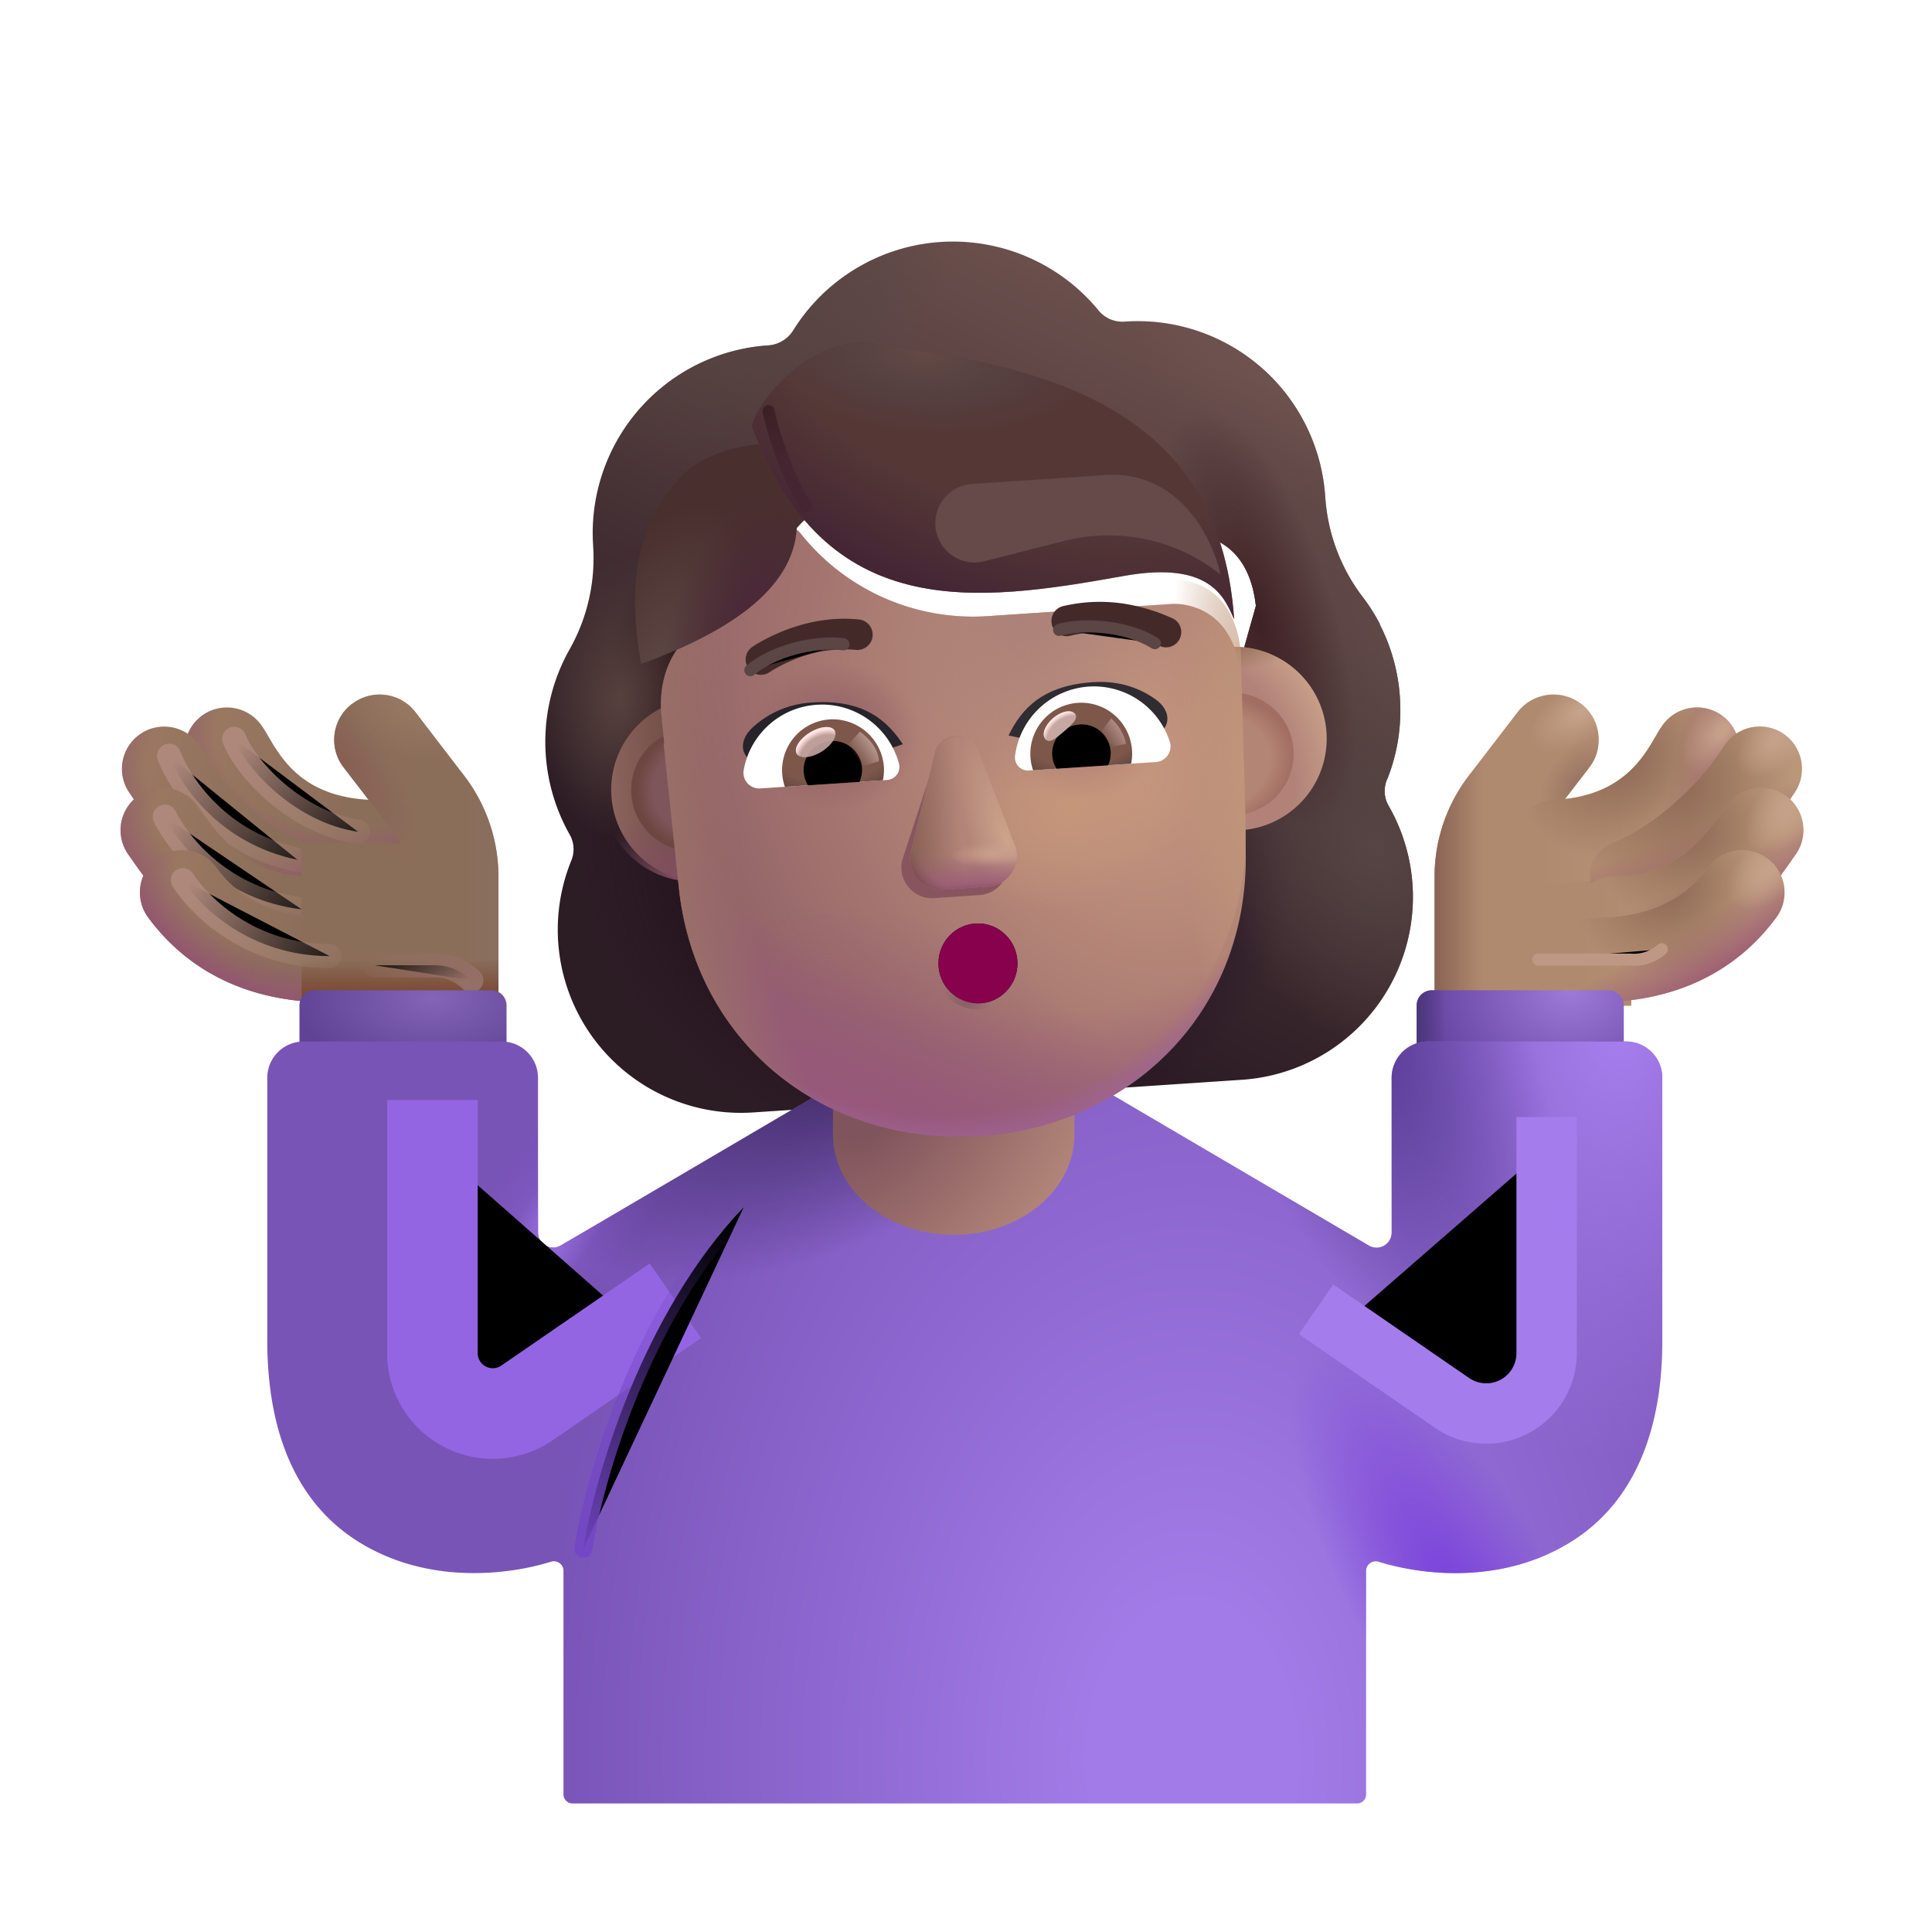 <svg width="100%" height="100%" viewBox="0 0 32 32" xmlns="http://www.w3.org/2000/svg"><path fill="url(#a)" fill-rule="evenodd" d="M3.349 11.85a.7.7 0 0 1 .977.158c.045.061.088.136.115.183l.006.01.001.001c.034.058.066.114.105.175.077.12.17.249.294.37.232.227.607.467 1.266.5a.7.7 0 0 1-.068 1.398c-1.024-.05-1.718-.447-2.178-.899a3.5 3.5 0 0 1-.495-.618 6 6 0 0 1-.13-.215l-.004-.007-.045-.075-.001-.003a.7.7 0 0 1 .157-.977" clip-rule="evenodd"/><path fill="url(#b)" fill-rule="evenodd" d="M3.349 11.85a.7.7 0 0 1 .977.158c.045.061.088.136.115.183l.006.01.001.001c.034.058.066.114.105.175.077.12.17.249.294.37.232.227.607.467 1.266.5a.7.7 0 0 1-.068 1.398c-1.024-.05-1.718-.447-2.178-.899a3.5 3.5 0 0 1-.495-.618 6 6 0 0 1-.13-.215l-.004-.007-.045-.075-.001-.003a.7.7 0 0 1 .157-.977" clip-rule="evenodd"/><g filter="url(#c)"><path stroke="url(#d)" stroke-linecap="round" stroke-width=".4" d="M3.879 12.238c.196.502 1.017 1.387 2.052 1.539"/></g><path fill="url(#e)" fill-rule="evenodd" d="M2.31 12.167a.7.7 0 0 1 .977.157q.05.071.115.168c.262.391.704 1.052 1.515 1.4a.7.7 0 0 1-.55 1.287c-1.246-.534-1.935-1.603-2.156-1.946l-.058-.088a.7.7 0 0 1 .157-.978" clip-rule="evenodd"/><path fill="url(#f)" fill-rule="evenodd" d="M2.31 12.167a.7.7 0 0 1 .977.157q.05.071.115.168c.262.391.704 1.052 1.515 1.4a.7.7 0 0 1-.55 1.287c-1.246-.534-1.935-1.603-2.156-1.946l-.058-.088a.7.7 0 0 1 .157-.978" clip-rule="evenodd"/><g filter="url(#g)"><path stroke="url(#h)" stroke-linecap="round" stroke-width=".4" d="M2.8 12.518c.196.502.845 1.458 2.127 1.723"/></g><path fill="url(#i)" fill-rule="evenodd" d="M2.278 13.19a.7.7 0 0 1 .98.141l.086.119c.301.419.763 1.061 1.778 1.061a.7.7 0 1 1 0 1.4c-1.775 0-2.636-1.24-2.924-1.654l-.062-.088a.7.7 0 0 1 .142-.98" clip-rule="evenodd"/><path fill="url(#j)" fill-rule="evenodd" d="M2.278 13.19a.7.7 0 0 1 .98.141l.086.119c.301.419.763 1.061 1.778 1.061a.7.7 0 1 1 0 1.4c-1.775 0-2.636-1.24-2.924-1.654l-.062-.088a.7.7 0 0 1 .142-.98" clip-rule="evenodd"/><g filter="url(#k)"><path stroke="url(#l)" stroke-linecap="round" stroke-width=".4" d="M2.73 13.527c.239.483.967 1.38 2.267 1.535"/></g><path fill="url(#m)" fill-rule="evenodd" d="M2.599 14.22a.7.7 0 0 1 .98.142c.18.243.653.84 1.873.84a.7.7 0 1 1 0 1.4c-1.828 0-2.668-.964-2.995-1.402a.7.7 0 0 1 .142-.98" clip-rule="evenodd"/><path fill="url(#n)" fill-rule="evenodd" d="M2.599 14.22a.7.7 0 0 1 .98.142c.18.243.653.84 1.873.84a.7.7 0 1 1 0 1.4c-1.828 0-2.668-.964-2.995-1.402a.7.7 0 0 1 .142-.98" clip-rule="evenodd"/><path fill="#8B6E5A" d="M5.83 11.659a.75.75 0 0 1 1.051.137l.805 1.047c.369.48.57 1.07.57 1.676v2.14H4.996v-2.698h1.627a1.3 1.3 0 0 0-.128-.204l-.804-1.047a.75.75 0 0 1 .137-1.052"/><path fill="url(#o)" d="M5.83 11.659a.75.75 0 0 1 1.051.137l.805 1.047c.369.48.57 1.07.57 1.676v2.14H4.996v-2.698h1.627a1.3 1.3 0 0 0-.128-.204l-.804-1.047a.75.75 0 0 1 .137-1.052"/><path fill="url(#p)" d="M5.83 11.659a.75.75 0 0 1 1.051.137l.805 1.047c.369.48.57 1.07.57 1.676v2.14H4.996v-2.698h1.627a1.3 1.3 0 0 0-.128-.204l-.804-1.047a.75.75 0 0 1 .137-1.052"/><path fill="url(#q)" d="M5.83 11.659a.75.75 0 0 1 1.051.137l.805 1.047c.369.48.57 1.07.57 1.676v2.14H4.996v-2.698h1.627a1.3 1.3 0 0 0-.128-.204l-.804-1.047a.75.75 0 0 1 .137-1.052"/><path fill="url(#r)" d="M5.83 11.659a.75.75 0 0 1 1.051.137l.805 1.047c.369.48.57 1.07.57 1.676v2.14H4.996v-2.698h1.627a1.3 1.3 0 0 0-.128-.204l-.804-1.047a.75.75 0 0 1 .137-1.052"/><g filter="url(#s)"><path fill="#B08A6F" d="M26.037 11.659a.75.75 0 0 0-1.052.137l-.804 1.047a2.75 2.75 0 0 0-.57 1.676v2.14h3.258v-2.698h-1.626q.053-.107.127-.204l.805-1.047a.75.75 0 0 0-.138-1.052"/><path fill="url(#t)" d="M26.037 11.659a.75.75 0 0 0-1.052.137l-.804 1.047a2.75 2.75 0 0 0-.57 1.676v2.14h3.258v-2.698h-1.626q.053-.107.127-.204l.805-1.047a.75.75 0 0 0-.138-1.052"/><path fill="url(#u)" d="M26.037 11.659a.75.75 0 0 0-1.052.137l-.804 1.047a2.75 2.75 0 0 0-.57 1.676v2.14h3.258v-2.698h-1.626q.053-.107.127-.204l.805-1.047a.75.75 0 0 0-.138-1.052"/><path fill="url(#v)" d="M26.037 11.659a.75.75 0 0 0-1.052.137l-.804 1.047a2.75 2.75 0 0 0-.57 1.676v2.14h3.258v-2.698h-1.626q.053-.107.127-.204l.805-1.047a.75.75 0 0 0-.138-1.052"/></g><path fill="url(#w)" fill-rule="evenodd" d="M28.518 11.85a.7.7 0 0 0-.978.158 2 2 0 0 0-.12.193l-.002.001q-.048.085-.104.175c-.077.12-.171.249-.294.37-.233.227-.608.467-1.267.5a.7.7 0 1 0 .068 1.398c1.025-.05 1.718-.447 2.179-.899.223-.219.382-.441.495-.618.053-.084.098-.16.13-.215l.004-.007c.028-.05.04-.069.044-.075l.002-.003a.7.7 0 0 0-.157-.977" clip-rule="evenodd"/><path fill="url(#x)" fill-rule="evenodd" d="M28.518 11.85a.7.7 0 0 0-.978.158 2 2 0 0 0-.12.193l-.002.001q-.048.085-.104.175c-.077.12-.171.249-.294.37-.233.227-.608.467-1.267.5a.7.7 0 1 0 .068 1.398c1.025-.05 1.718-.447 2.179-.899.223-.219.382-.441.495-.618.053-.084.098-.16.13-.215l.004-.007c.028-.05.04-.069.044-.075l.002-.003a.7.7 0 0 0-.157-.977" clip-rule="evenodd"/><path fill="url(#y)" fill-rule="evenodd" d="M28.518 11.85a.7.7 0 0 0-.978.158 2 2 0 0 0-.12.193l-.002.001q-.048.085-.104.175c-.077.12-.171.249-.294.37-.233.227-.608.467-1.267.5a.7.7 0 1 0 .068 1.398c1.025-.05 1.718-.447 2.179-.899.223-.219.382-.441.495-.618.053-.084.098-.16.13-.215l.004-.007c.028-.05.04-.069.044-.075l.002-.003a.7.7 0 0 0-.157-.977" clip-rule="evenodd"/><path fill="url(#z)" fill-rule="evenodd" d="M28.518 11.85a.7.7 0 0 0-.978.158 2 2 0 0 0-.12.193l-.002.001q-.048.085-.104.175c-.077.12-.171.249-.294.37-.233.227-.608.467-1.267.5a.7.7 0 1 0 .068 1.398c1.025-.05 1.718-.447 2.179-.899.223-.219.382-.441.495-.618.053-.084.098-.16.13-.215l.004-.007c.028-.05.04-.069.044-.075l.002-.003a.7.7 0 0 0-.157-.977" clip-rule="evenodd"/><path fill="url(#A)" fill-rule="evenodd" d="M29.557 12.167a.7.7 0 0 0-.978.157q-.05.071-.115.168c-.261.391-.92 1.114-1.732 1.461-.356.152-.503.449-.32.875.152.356.733.503 1.088.35 1.246-.533 1.935-1.602 2.155-1.945l.059-.088a.7.7 0 0 0-.157-.978" clip-rule="evenodd"/><path fill="url(#B)" fill-rule="evenodd" d="M29.557 12.167a.7.7 0 0 0-.978.157q-.05.071-.115.168c-.261.391-.92 1.114-1.732 1.461-.356.152-.503.449-.32.875.152.356.733.503 1.088.35 1.246-.533 1.935-1.602 2.155-1.945l.059-.088a.7.7 0 0 0-.157-.978" clip-rule="evenodd"/><path fill="url(#C)" fill-rule="evenodd" d="M29.557 12.167a.7.7 0 0 0-.978.157q-.05.071-.115.168c-.261.391-.92 1.114-1.732 1.461-.356.152-.503.449-.32.875.152.356.733.503 1.088.35 1.246-.533 1.935-1.602 2.155-1.945l.059-.088a.7.7 0 0 0-.157-.978" clip-rule="evenodd"/><path fill="url(#D)" fill-rule="evenodd" d="M29.557 12.167a.7.7 0 0 0-.978.157q-.05.071-.115.168c-.261.391-.92 1.114-1.732 1.461-.356.152-.503.449-.32.875.152.356.733.503 1.088.35 1.246-.533 1.935-1.602 2.155-1.945l.059-.088a.7.7 0 0 0-.157-.978" clip-rule="evenodd"/><path fill="url(#E)" fill-rule="evenodd" d="M29.589 13.19a.7.7 0 0 0-.98.141l-.086.119c-.302.419-.763 1.061-1.779 1.061a.7.7 0 1 0 0 1.4c1.776 0 2.637-1.24 2.925-1.654q.036-.055.062-.088a.7.7 0 0 0-.142-.98" clip-rule="evenodd"/><path fill="url(#F)" fill-rule="evenodd" d="M29.589 13.19a.7.7 0 0 0-.98.141l-.086.119c-.302.419-.763 1.061-1.779 1.061a.7.7 0 1 0 0 1.4c1.776 0 2.637-1.24 2.925-1.654q.036-.055.062-.088a.7.7 0 0 0-.142-.98" clip-rule="evenodd"/><path fill="url(#G)" fill-rule="evenodd" d="M29.589 13.19a.7.7 0 0 0-.98.141l-.086.119c-.302.419-.763 1.061-1.779 1.061a.7.7 0 1 0 0 1.4c1.776 0 2.637-1.24 2.925-1.654q.036-.055.062-.088a.7.7 0 0 0-.142-.98" clip-rule="evenodd"/><path fill="url(#H)" fill-rule="evenodd" d="M29.589 13.19a.7.7 0 0 0-.98.141l-.086.119c-.302.419-.763 1.061-1.779 1.061a.7.7 0 1 0 0 1.4c1.776 0 2.637-1.24 2.925-1.654q.036-.055.062-.088a.7.7 0 0 0-.142-.98" clip-rule="evenodd"/><path fill="url(#I)" fill-rule="evenodd" d="M29.276 14.22a.7.7 0 0 0-.98.142c-.18.243-.653.84-1.872.84a.7.7 0 1 0 0 1.4c1.827 0 2.667-.964 2.994-1.402a.7.7 0 0 0-.142-.98" clip-rule="evenodd"/><path fill="url(#J)" fill-rule="evenodd" d="M29.276 14.22a.7.7 0 0 0-.98.142c-.18.243-.653.84-1.872.84a.7.7 0 1 0 0 1.4c1.827 0 2.667-.964 2.994-1.402a.7.7 0 0 0-.142-.98" clip-rule="evenodd"/><path fill="url(#K)" fill-rule="evenodd" d="M29.276 14.22a.7.7 0 0 0-.98.142c-.18.243-.653.84-1.872.84a.7.7 0 1 0 0 1.4c1.827 0 2.667-.964 2.994-1.402a.7.7 0 0 0-.142-.98" clip-rule="evenodd"/><path fill="url(#L)" fill-rule="evenodd" d="M29.276 14.22a.7.7 0 0 0-.98.142c-.18.243-.653.84-1.872.84a.7.7 0 1 0 0 1.4c1.827 0 2.667-.964 2.994-1.402a.7.7 0 0 0-.142-.98" clip-rule="evenodd"/><g filter="url(#M)"><path stroke="url(#N)" stroke-linecap="round" stroke-width=".4" d="M3.029 14.578c.293.452 1.121 1.258 2.431 1.258"/></g><g filter="url(#O)"><path stroke="url(#P)" stroke-linecap="round" stroke-width=".4" d="M6.206 15.988h.998c.226 0 .443.09.603.25v0"/></g><g filter="url(#Q)"><path stroke="#BF9885" stroke-linecap="round" stroke-width=".2" d="M25.48 15.894h1.515a.7.7 0 0 0 .531-.172"/></g><g fill-rule="evenodd" clip-rule="evenodd" filter="url(#R)"><path fill="url(#S)" d="M22.722 13.668c.172-.424.247-.888.215-1.365a3.1 3.1 0 0 0-.335-1.213h.005a3 3 0 0 0-.297-.466l-.002-.003a3.06 3.06 0 0 1-.607-1.635l-.001-.01a3.115 3.115 0 0 0-3.315-2.9.51.51 0 0 1-.444-.19 3.12 3.12 0 0 0-2.613-1.128 3.12 3.12 0 0 0-2.44 1.465.53.53 0 0 1-.414.248l-.08.006a3.115 3.115 0 0 0-2.82 3.309v.01a3.06 3.06 0 0 1-.384 1.7l-.002.004a3.12 3.12 0 0 0-.004 3.07.49.49 0 0 1 .03.43 3.034 3.034 0 0 0 3.017 4.175l8.083-.54a3.034 3.034 0 0 0 2.436-4.538.49.49 0 0 1-.029-.43M11.003 11.92h-.011l1.277 2.144c.292 2.632 1.146-.076 3.663-.244s3.81 2.697 3.75.05l.869-3.084c-.129-1.169-.984-1.195-1.154-1.183l-3.033.202a3.65 3.65 0 0 1-3.11-1.376.249.249 0 0 0-.431.077l-.065.188a2.17 2.17 0 0 1-1.09 1.26l-.047.023c-.215.13-.713.51-.673 1.406l.03.288z"/><path fill="url(#T)" d="M22.722 13.668c.172-.424.247-.888.215-1.365a3.1 3.1 0 0 0-.335-1.213h.005a3 3 0 0 0-.297-.466l-.002-.003a3.06 3.06 0 0 1-.607-1.635l-.001-.01a3.115 3.115 0 0 0-3.315-2.9.51.51 0 0 1-.444-.19 3.12 3.12 0 0 0-2.613-1.128 3.12 3.12 0 0 0-2.44 1.465.53.53 0 0 1-.414.248l-.08.006a3.115 3.115 0 0 0-2.82 3.309v.01a3.06 3.06 0 0 1-.384 1.7l-.002.004a3.12 3.12 0 0 0-.004 3.07.49.49 0 0 1 .03.43 3.034 3.034 0 0 0 3.017 4.175l8.083-.54a3.034 3.034 0 0 0 2.436-4.538.49.49 0 0 1-.029-.43M11.003 11.92h-.011l1.277 2.144c.292 2.632 1.146-.076 3.663-.244s3.81 2.697 3.75.05l.869-3.084c-.129-1.169-.984-1.195-1.154-1.183l-3.033.202a3.65 3.65 0 0 1-3.11-1.376.249.249 0 0 0-.431.077l-.065.188a2.17 2.17 0 0 1-1.09 1.26l-.047.023c-.215.13-.713.51-.673 1.406l.03.288z"/><path fill="url(#U)" d="M22.722 13.668c.172-.424.247-.888.215-1.365a3.1 3.1 0 0 0-.335-1.213h.005a3 3 0 0 0-.297-.466l-.002-.003a3.06 3.06 0 0 1-.607-1.635l-.001-.01a3.115 3.115 0 0 0-3.315-2.9.51.51 0 0 1-.444-.19 3.12 3.12 0 0 0-2.613-1.128 3.12 3.12 0 0 0-2.44 1.465.53.53 0 0 1-.414.248l-.08.006a3.115 3.115 0 0 0-2.82 3.309v.01a3.06 3.06 0 0 1-.384 1.7l-.002.004a3.12 3.12 0 0 0-.004 3.07.49.49 0 0 1 .03.43 3.034 3.034 0 0 0 3.017 4.175l8.083-.54a3.034 3.034 0 0 0 2.436-4.538.49.49 0 0 1-.029-.43M11.003 11.92h-.011l1.277 2.144c.292 2.632 1.146-.076 3.663-.244s3.81 2.697 3.75.05l.869-3.084c-.129-1.169-.984-1.195-1.154-1.183l-3.033.202a3.65 3.65 0 0 1-3.11-1.376.249.249 0 0 0-.431.077l-.065.188a2.17 2.17 0 0 1-1.09 1.26l-.047.023c-.215.13-.713.51-.673 1.406l.03.288z"/><path fill="url(#V)" d="M22.722 13.668c.172-.424.247-.888.215-1.365a3.1 3.1 0 0 0-.335-1.213h.005a3 3 0 0 0-.297-.466l-.002-.003a3.06 3.06 0 0 1-.607-1.635l-.001-.01a3.115 3.115 0 0 0-3.315-2.9.51.51 0 0 1-.444-.19 3.12 3.12 0 0 0-2.613-1.128 3.12 3.12 0 0 0-2.44 1.465.53.53 0 0 1-.414.248l-.08.006a3.115 3.115 0 0 0-2.82 3.309v.01a3.06 3.06 0 0 1-.384 1.7l-.002.004a3.12 3.12 0 0 0-.004 3.07.49.49 0 0 1 .03.43 3.034 3.034 0 0 0 3.017 4.175l8.083-.54a3.034 3.034 0 0 0 2.436-4.538.49.49 0 0 1-.029-.43M11.003 11.92h-.011l1.277 2.144c.292 2.632 1.146-.076 3.663-.244s3.81 2.697 3.75.05l.869-3.084c-.129-1.169-.984-1.195-1.154-1.183l-3.033.202a3.65 3.65 0 0 1-3.11-1.376.249.249 0 0 0-.431.077l-.065.188a2.17 2.17 0 0 1-1.09 1.26l-.047.023c-.215.13-.713.51-.673 1.406l.03.288z"/><path fill="url(#W)" d="M22.722 13.668c.172-.424.247-.888.215-1.365a3.1 3.1 0 0 0-.335-1.213h.005a3 3 0 0 0-.297-.466l-.002-.003a3.06 3.06 0 0 1-.607-1.635l-.001-.01a3.115 3.115 0 0 0-3.315-2.9.51.51 0 0 1-.444-.19 3.12 3.12 0 0 0-2.613-1.128 3.12 3.12 0 0 0-2.44 1.465.53.53 0 0 1-.414.248l-.08.006a3.115 3.115 0 0 0-2.82 3.309v.01a3.06 3.06 0 0 1-.384 1.7l-.002.004a3.12 3.12 0 0 0-.004 3.07.49.49 0 0 1 .03.43 3.034 3.034 0 0 0 3.017 4.175l8.083-.54a3.034 3.034 0 0 0 2.436-4.538.49.49 0 0 1-.029-.43M11.003 11.92h-.011l1.277 2.144c.292 2.632 1.146-.076 3.663-.244s3.81 2.697 3.75.05l.869-3.084c-.129-1.169-.984-1.195-1.154-1.183l-3.033.202a3.65 3.65 0 0 1-3.11-1.376.249.249 0 0 0-.431.077l-.065.188a2.17 2.17 0 0 1-1.09 1.26l-.047.023c-.215.13-.713.51-.673 1.406l.03.288z"/><path fill="url(#X)" d="M22.722 13.668c.172-.424.247-.888.215-1.365a3.1 3.1 0 0 0-.335-1.213h.005a3 3 0 0 0-.297-.466l-.002-.003a3.06 3.06 0 0 1-.607-1.635l-.001-.01a3.115 3.115 0 0 0-3.315-2.9.51.51 0 0 1-.444-.19 3.12 3.12 0 0 0-2.613-1.128 3.12 3.12 0 0 0-2.44 1.465.53.53 0 0 1-.414.248l-.08.006a3.115 3.115 0 0 0-2.82 3.309v.01a3.06 3.06 0 0 1-.384 1.7l-.002.004a3.12 3.12 0 0 0-.004 3.07.49.49 0 0 1 .03.43 3.034 3.034 0 0 0 3.017 4.175l8.083-.54a3.034 3.034 0 0 0 2.436-4.538.49.49 0 0 1-.029-.43M11.003 11.92h-.011l1.277 2.144c.292 2.632 1.146-.076 3.663-.244s3.81 2.697 3.75.05l.869-3.084c-.129-1.169-.984-1.195-1.154-1.183l-3.033.202a3.65 3.65 0 0 1-3.11-1.376.249.249 0 0 0-.431.077l-.065.188a2.17 2.17 0 0 1-1.09 1.26l-.047.023c-.215.13-.713.51-.673 1.406l.03.288z"/><path fill="url(#Y)" d="M22.722 13.668c.172-.424.247-.888.215-1.365a3.1 3.1 0 0 0-.335-1.213h.005a3 3 0 0 0-.297-.466l-.002-.003a3.06 3.06 0 0 1-.607-1.635l-.001-.01a3.115 3.115 0 0 0-3.315-2.9.51.51 0 0 1-.444-.19 3.12 3.12 0 0 0-2.613-1.128 3.12 3.12 0 0 0-2.44 1.465.53.53 0 0 1-.414.248l-.08.006a3.115 3.115 0 0 0-2.82 3.309v.01a3.06 3.06 0 0 1-.384 1.7l-.002.004a3.12 3.12 0 0 0-.004 3.07.49.49 0 0 1 .03.43 3.034 3.034 0 0 0 3.017 4.175l8.083-.54a3.034 3.034 0 0 0 2.436-4.538.49.49 0 0 1-.029-.43M11.003 11.92h-.011l1.277 2.144c.292 2.632 1.146-.076 3.663-.244s3.81 2.697 3.75.05l.869-3.084c-.129-1.169-.984-1.195-1.154-1.183l-3.033.202a3.65 3.65 0 0 1-3.11-1.376.249.249 0 0 0-.431.077l-.065.188a2.17 2.17 0 0 1-1.09 1.26l-.047.023c-.215.13-.713.51-.673 1.406l.03.288z"/><path fill="url(#Z)" d="M22.722 13.668c.172-.424.247-.888.215-1.365a3.1 3.1 0 0 0-.335-1.213h.005a3 3 0 0 0-.297-.466l-.002-.003a3.06 3.06 0 0 1-.607-1.635l-.001-.01a3.115 3.115 0 0 0-3.315-2.9.51.51 0 0 1-.444-.19 3.12 3.12 0 0 0-2.613-1.128 3.12 3.12 0 0 0-2.44 1.465.53.53 0 0 1-.414.248l-.08.006a3.115 3.115 0 0 0-2.82 3.309v.01a3.06 3.06 0 0 1-.384 1.7l-.002.004a3.12 3.12 0 0 0-.004 3.07.49.49 0 0 1 .03.43 3.034 3.034 0 0 0 3.017 4.175l8.083-.54a3.034 3.034 0 0 0 2.436-4.538.49.49 0 0 1-.029-.43M11.003 11.92h-.011l1.277 2.144c.292 2.632 1.146-.076 3.663-.244s3.81 2.697 3.75.05l.869-3.084c-.129-1.169-.984-1.195-1.154-1.183l-3.033.202a3.65 3.65 0 0 1-3.11-1.376.249.249 0 0 0-.431.077l-.065.188a2.17 2.17 0 0 1-1.09 1.26l-.047.023c-.215.13-.713.51-.673 1.406l.03.288z"/><path fill="url(#aa)" d="M22.722 13.668c.172-.424.247-.888.215-1.365a3.1 3.1 0 0 0-.335-1.213h.005a3 3 0 0 0-.297-.466l-.002-.003a3.06 3.06 0 0 1-.607-1.635l-.001-.01a3.115 3.115 0 0 0-3.315-2.9.51.51 0 0 1-.444-.19 3.12 3.12 0 0 0-2.613-1.128 3.12 3.12 0 0 0-2.44 1.465.53.53 0 0 1-.414.248l-.08.006a3.115 3.115 0 0 0-2.82 3.309v.01a3.06 3.06 0 0 1-.384 1.7l-.002.004a3.12 3.12 0 0 0-.004 3.07.49.49 0 0 1 .03.43 3.034 3.034 0 0 0 3.017 4.175l8.083-.54a3.034 3.034 0 0 0 2.436-4.538.49.49 0 0 1-.029-.43M11.003 11.92h-.011l1.277 2.144c.292 2.632 1.146-.076 3.663-.244s3.81 2.697 3.75.05l.869-3.084c-.129-1.169-.984-1.195-1.154-1.183l-3.033.202a3.65 3.65 0 0 1-3.11-1.376.249.249 0 0 0-.431.077l-.065.188a2.17 2.17 0 0 1-1.09 1.26l-.047.023c-.215.13-.713.51-.673 1.406l.03.288z"/><path fill="url(#ab)" d="M22.722 13.668c.172-.424.247-.888.215-1.365a3.1 3.1 0 0 0-.335-1.213h.005a3 3 0 0 0-.297-.466l-.002-.003a3.06 3.06 0 0 1-.607-1.635l-.001-.01a3.115 3.115 0 0 0-3.315-2.9.51.51 0 0 1-.444-.19 3.12 3.12 0 0 0-2.613-1.128 3.12 3.12 0 0 0-2.44 1.465.53.53 0 0 1-.414.248l-.08.006a3.115 3.115 0 0 0-2.82 3.309v.01a3.06 3.06 0 0 1-.384 1.7l-.002.004a3.12 3.12 0 0 0-.004 3.07.49.49 0 0 1 .03.43 3.034 3.034 0 0 0 3.017 4.175l8.083-.54a3.034 3.034 0 0 0 2.436-4.538.49.49 0 0 1-.029-.43M11.003 11.92h-.011l1.277 2.144c.292 2.632 1.146-.076 3.663-.244s3.81 2.697 3.75.05l.869-3.084c-.129-1.169-.984-1.195-1.154-1.183l-3.033.202a3.65 3.65 0 0 1-3.11-1.376.249.249 0 0 0-.431.077l-.065.188a2.17 2.17 0 0 1-1.09 1.26l-.047.023c-.215.13-.713.51-.673 1.406l.03.288z"/><path fill="url(#ac)" d="M22.722 13.668c.172-.424.247-.888.215-1.365a3.1 3.1 0 0 0-.335-1.213h.005a3 3 0 0 0-.297-.466l-.002-.003a3.06 3.06 0 0 1-.607-1.635l-.001-.01a3.115 3.115 0 0 0-3.315-2.9.51.51 0 0 1-.444-.19 3.12 3.12 0 0 0-2.613-1.128 3.12 3.12 0 0 0-2.44 1.465.53.53 0 0 1-.414.248l-.08.006a3.115 3.115 0 0 0-2.82 3.309v.01a3.06 3.06 0 0 1-.384 1.7l-.002.004a3.12 3.12 0 0 0-.004 3.07.49.49 0 0 1 .03.43 3.034 3.034 0 0 0 3.017 4.175l8.083-.54a3.034 3.034 0 0 0 2.436-4.538.49.49 0 0 1-.029-.43M11.003 11.92h-.011l1.277 2.144c.292 2.632 1.146-.076 3.663-.244s3.81 2.697 3.75.05l.869-3.084c-.129-1.169-.984-1.195-1.154-1.183l-3.033.202a3.65 3.65 0 0 1-3.11-1.376.249.249 0 0 0-.431.077l-.065.188a2.17 2.17 0 0 1-1.09 1.26l-.047.023c-.215.13-.713.51-.673 1.406l.03.288z"/><path fill="url(#ad)" d="M22.722 13.668c.172-.424.247-.888.215-1.365a3.1 3.1 0 0 0-.335-1.213h.005a3 3 0 0 0-.297-.466l-.002-.003a3.06 3.06 0 0 1-.607-1.635l-.001-.01a3.115 3.115 0 0 0-3.315-2.9.51.51 0 0 1-.444-.19 3.12 3.12 0 0 0-2.613-1.128 3.12 3.12 0 0 0-2.44 1.465.53.53 0 0 1-.414.248l-.08.006a3.115 3.115 0 0 0-2.82 3.309v.01a3.06 3.06 0 0 1-.384 1.7l-.002.004a3.12 3.12 0 0 0-.004 3.07.49.49 0 0 1 .03.43 3.034 3.034 0 0 0 3.017 4.175l8.083-.54a3.034 3.034 0 0 0 2.436-4.538.49.49 0 0 1-.029-.43M11.003 11.92h-.011l1.277 2.144c.292 2.632 1.146-.076 3.663-.244s3.81 2.697 3.75.05l.869-3.084c-.129-1.169-.984-1.195-1.154-1.183l-3.033.202a3.65 3.65 0 0 1-3.11-1.376.249.249 0 0 0-.431.077l-.065.188a2.17 2.17 0 0 1-1.09 1.26l-.047.023c-.215.13-.713.51-.673 1.406l.03.288z"/></g><path fill="url(#ae)" d="M26.895 16.652a.25.25 0 0 0-.25-.25h-2.93a.25.25 0 0 0-.25.25v1.318h3.43z"/><path fill="url(#af)" d="M26.895 16.652a.25.25 0 0 0-.25-.25h-2.93a.25.25 0 0 0-.25.25v1.318h3.43z"/><path fill="url(#ag)" d="M4.96 16.652a.25.25 0 0 1 .25-.25h2.93a.25.25 0 0 1 .25.25v1.13H4.96z"/><g filter="url(#ah)"><path fill="url(#ai)" d="M9.287 20.88a.25.25 0 0 1-.376-.216v-2.563a.6.6 0 0 0-.6-.6H5.027a.6.6 0 0 0-.6.6v4.286c-.005.85.112 2.507 1.484 3.383 1.149.733 2.5.57 3.214.347.1-.032.208.042.208.148v3.706c0 .083.067.15.15.15h12.994a.15.15 0 0 0 .15-.15v-3.706c0-.106.108-.18.209-.148.712.223 2.064.386 3.213-.347 1.372-.876 1.49-2.534 1.484-3.383v-4.286a.6.6 0 0 0-.6-.6H23.65a.6.6 0 0 0-.6.6v2.563a.25.25 0 0 1-.375.217l-6.694-3.932z"/><path fill="url(#aj)" d="M9.287 20.88a.25.25 0 0 1-.376-.216v-2.563a.6.6 0 0 0-.6-.6H5.027a.6.6 0 0 0-.6.6v4.286c-.005.85.112 2.507 1.484 3.383 1.149.733 2.5.57 3.214.347.1-.032.208.042.208.148v3.706c0 .083.067.15.15.15h12.994a.15.15 0 0 0 .15-.15v-3.706c0-.106.108-.18.209-.148.712.223 2.064.386 3.213-.347 1.372-.876 1.49-2.534 1.484-3.383v-4.286a.6.6 0 0 0-.6-.6H23.65a.6.6 0 0 0-.6.6v2.563a.25.25 0 0 1-.375.217l-6.694-3.932z"/><path fill="url(#ak)" d="M9.287 20.88a.25.25 0 0 1-.376-.216v-2.563a.6.6 0 0 0-.6-.6H5.027a.6.6 0 0 0-.6.6v4.286c-.005.85.112 2.507 1.484 3.383 1.149.733 2.5.57 3.214.347.1-.032.208.042.208.148v3.706c0 .083.067.15.15.15h12.994a.15.15 0 0 0 .15-.15v-3.706c0-.106.108-.18.209-.148.712.223 2.064.386 3.213-.347 1.372-.876 1.49-2.534 1.484-3.383v-4.286a.6.6 0 0 0-.6-.6H23.65a.6.6 0 0 0-.6.6v2.563a.25.25 0 0 1-.375.217l-6.694-3.932z"/><path fill="url(#al)" d="M9.287 20.88a.25.25 0 0 1-.376-.216v-2.563a.6.6 0 0 0-.6-.6H5.027a.6.6 0 0 0-.6.6v4.286c-.005.85.112 2.507 1.484 3.383 1.149.733 2.5.57 3.214.347.1-.032.208.042.208.148v3.706c0 .083.067.15.15.15h12.994a.15.15 0 0 0 .15-.15v-3.706c0-.106.108-.18.209-.148.712.223 2.064.386 3.213-.347 1.372-.876 1.49-2.534 1.484-3.383v-4.286a.6.6 0 0 0-.6-.6H23.65a.6.6 0 0 0-.6.6v2.563a.25.25 0 0 1-.375.217l-6.694-3.932z"/><path fill="url(#am)" d="M9.287 20.88a.25.25 0 0 1-.376-.216v-2.563a.6.6 0 0 0-.6-.6H5.027a.6.6 0 0 0-.6.6v4.286c-.005.85.112 2.507 1.484 3.383 1.149.733 2.5.57 3.214.347.1-.032.208.042.208.148v3.706c0 .083.067.15.15.15h12.994a.15.15 0 0 0 .15-.15v-3.706c0-.106.108-.18.209-.148.712.223 2.064.386 3.213-.347 1.372-.876 1.49-2.534 1.484-3.383v-4.286a.6.6 0 0 0-.6-.6H23.65a.6.6 0 0 0-.6.6v2.563a.25.25 0 0 1-.375.217l-6.694-3.932z"/><path fill="url(#an)" d="M9.287 20.88a.25.25 0 0 1-.376-.216v-2.563a.6.6 0 0 0-.6-.6H5.027a.6.6 0 0 0-.6.6v4.286c-.005.85.112 2.507 1.484 3.383 1.149.733 2.5.57 3.214.347.1-.032.208.042.208.148v3.706c0 .083.067.15.15.15h12.994a.15.15 0 0 0 .15-.15v-3.706c0-.106.108-.18.209-.148.712.223 2.064.386 3.213-.347 1.372-.876 1.49-2.534 1.484-3.383v-4.286a.6.6 0 0 0-.6-.6H23.65a.6.6 0 0 0-.6.6v2.563a.25.25 0 0 1-.375.217l-6.694-3.932z"/><path fill="url(#ao)" d="M9.287 20.88a.25.25 0 0 1-.376-.216v-2.563a.6.6 0 0 0-.6-.6H5.027a.6.6 0 0 0-.6.6v4.286c-.005.85.112 2.507 1.484 3.383 1.149.733 2.5.57 3.214.347.1-.032.208.042.208.148v3.706c0 .083.067.15.15.15h12.994a.15.15 0 0 0 .15-.15v-3.706c0-.106.108-.18.209-.148.712.223 2.064.386 3.213-.347 1.372-.876 1.49-2.534 1.484-3.383v-4.286a.6.6 0 0 0-.6-.6H23.65a.6.6 0 0 0-.6.6v2.563a.25.25 0 0 1-.375.217l-6.694-3.932z"/></g><path fill="url(#ap)" d="M15.796 20.454c-1.104 0-2-.744-2-1.662V16.83c0-.917.896-1.661 2-1.661s2 .743 2 1.66v1.963c0 .918-.895 1.662-2 1.662"/><g filter="url(#aq)"><path stroke="#9465E3" stroke-linecap="square" stroke-width="1.5" d="M7.162 18.97v3.442a1 1 0 0 0 1.567.824l1.84-1.266"/></g><g filter="url(#ar)"><path stroke="#A57CEC" stroke-linecap="square" d="M25.617 19.002v3.41a1 1 0 0 1-1.567.824l-1.84-1.266"/></g><g filter="url(#as)"><path stroke="url(#at)" stroke-linecap="round" stroke-width=".3" d="M9.662 25.652c.177-1.146.956-3.881 2.656-5.656"/></g><g filter="url(#au)"><path fill="url(#av)" d="M11.552 14.6a1.52 1.52 0 1 0-.203-3.031 1.52 1.52 0 0 0 .203 3.032"/></g><path fill="url(#aw)" d="M11.552 14.6a1.52 1.52 0 1 0-.203-3.031 1.52 1.52 0 0 0 .203 3.032"/><g filter="url(#ax)"><path fill="url(#ay)" d="M20.513 14.003a1.52 1.52 0 1 0-.203-3.032 1.52 1.52 0 0 0 .203 3.032"/><path fill="url(#az)" d="M20.513 14.003a1.52 1.52 0 1 0-.203-3.032 1.52 1.52 0 0 0 .203 3.032"/></g><g filter="url(#aA)"><path fill="#B38574" d="M20.48 13.499a1.014 1.014 0 1 0-.136-2.024 1.014 1.014 0 0 0 .135 2.024"/><path fill="url(#aB)" d="M20.48 13.499a1.014 1.014 0 1 0-.136-2.024 1.014 1.014 0 0 0 .135 2.024"/></g><g filter="url(#aC)"><path fill="#7E555A" d="M11.536 14.096a1.014 1.014 0 1 0-.135-2.024 1.014 1.014 0 0 0 .135 2.024"/><path fill="url(#aD)" d="M11.536 14.096a1.014 1.014 0 1 0-.135-2.024 1.014 1.014 0 0 0 .135 2.024"/></g><g filter="url(#aE)"><path fill="url(#aF)" d="M10.993 11.92h.011l-.026-.25-.029-.287c-.04-.895.459-1.276.673-1.406l.047-.023.047-.022a2.18 2.18 0 0 0 1.043-1.238l.065-.188a.249.249 0 0 1 .432-.077 3.65 3.65 0 0 0 3.109 1.376l3.033-.202c.17-.012 1.025.014 1.154 1.183l.081 2.903c.06 2.647-1.883 4.558-4.4 4.725-2.516.168-4.696-1.467-4.988-4.099z"/><path fill="url(#aG)" d="M10.993 11.92h.011l-.026-.25-.029-.287c-.04-.895.459-1.276.673-1.406l.047-.023.047-.022a2.18 2.18 0 0 0 1.043-1.238l.065-.188a.249.249 0 0 1 .432-.077 3.65 3.65 0 0 0 3.109 1.376l3.033-.202c.17-.012 1.025.014 1.154 1.183l.081 2.903c.06 2.647-1.883 4.558-4.4 4.725-2.516.168-4.696-1.467-4.988-4.099z"/><path fill="url(#aH)" d="M10.993 11.92h.011l-.026-.25-.029-.287c-.04-.895.459-1.276.673-1.406l.047-.023.047-.022a2.18 2.18 0 0 0 1.043-1.238l.065-.188a.249.249 0 0 1 .432-.077 3.65 3.65 0 0 0 3.109 1.376l3.033-.202c.17-.012 1.025.014 1.154 1.183l.081 2.903c.06 2.647-1.883 4.558-4.4 4.725-2.516.168-4.696-1.467-4.988-4.099z"/><path fill="url(#aI)" d="M10.993 11.92h.011l-.026-.25-.029-.287c-.04-.895.459-1.276.673-1.406l.047-.023.047-.022a2.18 2.18 0 0 0 1.043-1.238l.065-.188a.249.249 0 0 1 .432-.077 3.65 3.65 0 0 0 3.109 1.376l3.033-.202c.17-.012 1.025.014 1.154 1.183l.081 2.903c.06 2.647-1.883 4.558-4.4 4.725-2.516.168-4.696-1.467-4.988-4.099z"/><path fill="url(#aJ)" d="M10.993 11.92h.011l-.026-.25-.029-.287c-.04-.895.459-1.276.673-1.406l.047-.023.047-.022a2.18 2.18 0 0 0 1.043-1.238l.065-.188a.249.249 0 0 1 .432-.077 3.65 3.65 0 0 0 3.109 1.376l3.033-.202c.17-.012 1.025.014 1.154 1.183l.081 2.903c.06 2.647-1.883 4.558-4.4 4.725-2.516.168-4.696-1.467-4.988-4.099z"/><path fill="url(#aK)" d="M10.993 11.92h.011l-.026-.25-.029-.287c-.04-.895.459-1.276.673-1.406l.047-.023.047-.022a2.18 2.18 0 0 0 1.043-1.238l.065-.188a.249.249 0 0 1 .432-.077 3.65 3.65 0 0 0 3.109 1.376l3.033-.202c.17-.012 1.025.014 1.154 1.183l.081 2.903c.06 2.647-1.883 4.558-4.4 4.725-2.516.168-4.696-1.467-4.988-4.099z"/><path fill="url(#aL)" d="M10.993 11.92h.011l-.026-.25-.029-.287c-.04-.895.459-1.276.673-1.406l.047-.023.047-.022a2.18 2.18 0 0 0 1.043-1.238l.065-.188a.249.249 0 0 1 .432-.077 3.65 3.65 0 0 0 3.109 1.376l3.033-.202c.17-.012 1.025.014 1.154 1.183l.081 2.903c.06 2.647-1.883 4.558-4.4 4.725-2.516.168-4.696-1.467-4.988-4.099z"/><path fill="url(#aM)" d="M10.993 11.92h.011l-.026-.25-.029-.287c-.04-.895.459-1.276.673-1.406l.047-.023.047-.022a2.18 2.18 0 0 0 1.043-1.238l.065-.188a.249.249 0 0 1 .432-.077 3.65 3.65 0 0 0 3.109 1.376l3.033-.202c.17-.012 1.025.014 1.154 1.183l.081 2.903c.06 2.647-1.883 4.558-4.4 4.725-2.516.168-4.696-1.467-4.988-4.099z"/><path fill="url(#aN)" d="M10.993 11.92h.011l-.026-.25-.029-.287c-.04-.895.459-1.276.673-1.406l.047-.023.047-.022a2.18 2.18 0 0 0 1.043-1.238l.065-.188a.249.249 0 0 1 .432-.077 3.65 3.65 0 0 0 3.109 1.376l3.033-.202c.17-.012 1.025.014 1.154 1.183l.081 2.903c.06 2.647-1.883 4.558-4.4 4.725-2.516.168-4.696-1.467-4.988-4.099z"/></g><path fill="url(#aO)" d="M10.993 11.92h.011l-.026-.25-.029-.287c-.04-.895.459-1.276.673-1.406l.047-.023.047-.022a2.18 2.18 0 0 0 1.043-1.238l.065-.188a.249.249 0 0 1 .432-.077 3.65 3.65 0 0 0 3.109 1.376l3.033-.202c.17-.012 1.025.014 1.154 1.183l.081 2.903c.06 2.647-1.883 4.558-4.4 4.725-2.516.168-4.696-1.467-4.988-4.099z"/><g filter="url(#aP)"><path fill="#88555F" d="m15.48 12.605-.537 1.645a.51.51 0 0 0 .535.626l.74-.05a.51.51 0 0 0 .447-.691l-.607-1.568c-.131-.348-.489-.324-.577.038"/></g><g filter="url(#aQ)"><path fill="#B38578" d="m15.482 12.474-.394 1.635a.51.51 0 0 0 .534.626l.741-.05a.51.51 0 0 0 .446-.691l-.607-1.568c-.131-.348-.632-.314-.72.048"/><path fill="url(#aR)" d="m15.482 12.474-.394 1.635a.51.51 0 0 0 .534.626l.741-.05a.51.51 0 0 0 .446-.691l-.607-1.568c-.131-.348-.632-.314-.72.048"/><path fill="url(#aS)" d="m15.482 12.474-.394 1.635a.51.51 0 0 0 .534.626l.741-.05a.51.51 0 0 0 .446-.691l-.607-1.568c-.131-.348-.632-.314-.72.048"/><path fill="url(#aT)" d="m15.482 12.474-.394 1.635a.51.51 0 0 0 .534.626l.741-.05a.51.51 0 0 0 .446-.691l-.607-1.568c-.131-.348-.632-.314-.72.048"/><path fill="url(#aU)" d="m15.482 12.474-.394 1.635a.51.51 0 0 0 .534.626l.741-.05a.51.51 0 0 0 .446-.691l-.607-1.568c-.131-.348-.632-.314-.72.048"/></g><path fill="url(#aV)" d="m15.482 12.474-.394 1.635a.51.51 0 0 0 .534.626l.741-.05a.51.51 0 0 0 .446-.691l-.607-1.568c-.131-.348-.632-.314-.72.048"/><path fill="url(#aW)" d="m15.482 12.474-.394 1.635a.51.51 0 0 0 .534.626l.741-.05a.51.51 0 0 0 .446-.691l-.607-1.568c-.131-.348-.632-.314-.72.048"/><g filter="url(#aX)"><path fill="#2F2C32" d="M16.905 12.182c.22-.456.577-.829 1.395-.883.358-.024.71.052 1.034.28.267.187.25.451.06.563l-.503.334c-.627-.158-1.308-.14-1.986-.294"/></g><g filter="url(#aY)"><path fill="#27232A" d="M14.753 12.326c-.28-.423-.683-.745-1.5-.69a1.57 1.57 0 0 0-.988.414c-.24.222-.188.481.014.566l.544.264c.6-.239 1.278-.311 1.93-.554"/></g><g filter="url(#aZ)"><path fill="#432A28" d="m12.552 11.33-.004.002a.253.253 0 0 1-.289-.416l.002-.001.003-.002.008-.006a2 2 0 0 1 .135-.082c.09-.05.219-.115.376-.178.314-.123.756-.239 1.245-.186a.253.253 0 1 1-.055.503 2.14 2.14 0 0 0-1.004.154 2.6 2.6 0 0 0-.397.198z"/></g><g filter="url(#ba)"><path fill="#432A28" fill-rule="evenodd" d="m19.239 10.45-.115.225za.253.253 0 0 1-.23.45l-.005-.002a1 1 0 0 0-.11-.047 3 3 0 0 0-.331-.106c-.28-.069-.645-.11-1.016-.02a.253.253 0 1 1-.12-.49 2.65 2.65 0 0 1 1.257.019 3 3 0 0 1 .541.19l.01.004.002.001z" clip-rule="evenodd"/></g><path fill="#fff" d="M18.032 11.372a1.32 1.32 0 0 1 1.343.912.26.26 0 0 1-.23.338l-2.103.14a.217.217 0 0 1-.23-.241 1.32 1.32 0 0 1 1.22-1.149"/><path fill="url(#bb)" d="M17.854 11.641a.843.843 0 0 1 .881 1.008l-1.624.109a.846.846 0 0 1 .743-1.117"/><path fill="#000" d="M17.429 12.515a.48.48 0 0 1 .45-.515.48.48 0 0 1 .475.676l-.853.056a.44.44 0 0 1-.072-.217"/><g filter="url(#bc)"><path fill="#C7A7A3" d="M17.805 11.823c.065.076-.053.182-.189.298-.135.116-.236.198-.301.122-.066-.076-.009-.232.127-.348.135-.116.298-.149.363-.072"/><path fill="url(#bd)" d="M17.805 11.823c.065.076-.053.182-.189.298-.135.116-.236.198-.301.122-.066-.076-.009-.232.127-.348.135-.116.298-.149.363-.072"/></g><g filter="url(#be)"><path fill="url(#bf)" d="M18.652 12.321a.8.8 0 0 0-.247-.421l-.227.285.125.207z"/></g><path fill="#fff" d="M13.528 11.673c-.616.04-1.107.5-1.21 1.082a.26.26 0 0 0 .273.304l2.102-.14a.217.217 0 0 0 .197-.27 1.32 1.32 0 0 0-1.363-.976"/><path fill="url(#bg)" d="M13.74 11.916a.843.843 0 0 0-.74 1.116l1.624-.108a.9.9 0 0 0 .016-.224.85.85 0 0 0-.9-.784"/><path fill="#000" d="M14.278 12.725a.48.48 0 0 0-.514-.45.48.48 0 0 0-.381.732l.853-.056a.5.5 0 0 0 .042-.226"/><g filter="url(#bh)"><path fill="url(#bi)" d="M14.558 12.607c-.018-.272-.252-.439-.315-.49l-.255.282.19.33z"/></g><g filter="url(#bj)" transform="rotate(-31.732 13.51 12.292)"><ellipse cx="13.51" cy="12.292" fill="#C7A7A3" fill-opacity=".9" rx=".368" ry=".186"/><ellipse cx="13.51" cy="12.292" fill="url(#bk)" rx=".368" ry=".186"/></g><g filter="url(#bl)"><path stroke="#5B4545" stroke-linecap="round" stroke-width=".2" d="M17.542 10.433c.3-.094 1.057-.107 1.586.22"/></g><g filter="url(#bm)"><path stroke="#5B4545" stroke-linecap="round" stroke-width=".2" d="M13.971 10.672c-.308-.054-1.062.033-1.543.428"/></g><g filter="url(#bn)"><path fill="#49302E" d="M10.713 7.468c.495-.6 1.504-.668 1.975-.615l.454 1.19c-.24-.02-.278.018-.445.203-.061 1.039-1.186 1.742-2.581 2.252-.234-1.396-.047-2.25.597-3.03"/><path fill="url(#bo)" d="M10.713 7.468c.495-.6 1.504-.668 1.975-.615l.454 1.19c-.24-.02-.278.018-.445.203-.061 1.039-1.186 1.742-2.581 2.252-.234-1.396-.047-2.25.597-3.03"/><path fill="url(#bp)" d="M10.713 7.468c.495-.6 1.504-.668 1.975-.615l.454 1.19c-.24-.02-.278.018-.445.203-.061 1.039-1.186 1.742-2.581 2.252-.234-1.396-.047-2.25.597-3.03"/></g><g filter="url(#bq)"><path fill="#553836" d="M14.806 5.49c-1.082-.165-1.97.964-2.053 1.366 1.213 3.273 3.708 2.923 6.164 2.483 1.47-.264 1.676.4 1.824.718-.247-3.704-3.443-4.19-5.907-4.563z"/><path fill="url(#br)" d="M14.806 5.49c-1.082-.165-1.97.964-2.053 1.366 1.213 3.273 3.708 2.923 6.164 2.483 1.47-.264 1.676.4 1.824.718-.247-3.704-3.443-4.19-5.907-4.563z"/><path fill="url(#bs)" d="M14.806 5.49c-1.082-.165-1.97.964-2.053 1.366 1.213 3.273 3.708 2.923 6.164 2.483 1.47-.264 1.676.4 1.824.718-.247-3.704-3.443-4.19-5.907-4.563z"/></g><g filter="url(#bt)"><path stroke="url(#bu)" stroke-linecap="round" stroke-width=".2" d="M12.73 6.81c.037.227.293 1.074.62 1.576"/></g><g filter="url(#bv)"><path fill="#664A4A" d="m17.632 8.958-1.327.337a.65.65 0 1 1-.203-1.278l2.205-.148c1.304-.087 1.824 1.199 1.906 1.645a2.97 2.97 0 0 0-2.581-.556"/></g><g filter="url(#bw)"><ellipse cx="16.198" cy="15.957" stroke="url(#bx)" stroke-width=".2" rx=".654" ry=".662"/></g><ellipse cx="16.198" cy="15.957" fill="#87014D" rx=".654" ry=".662"/><defs><radialGradient id="b" cx="0" cy="0" r="1" gradientTransform="matrix(-.713 1.832 -2.486 -.967 5.241 12.41)" gradientUnits="userSpaceOnUse"><stop offset=".651" stop-color="#92576F" stop-opacity="0"/><stop offset="1" stop-color="#92576F"/></radialGradient><radialGradient id="f" cx="0" cy="0" r="1" gradientTransform="matrix(-.636 2.004 -2.322 -.737 3.968 12.79)" gradientUnits="userSpaceOnUse"><stop offset=".651" stop-color="#92576F" stop-opacity="0"/><stop offset="1" stop-color="#92576F"/></radialGradient><radialGradient id="j" cx="0" cy="0" r="1" gradientTransform="rotate(112.256 -2.487 8.286)scale(1.935 2.724)" gradientUnits="userSpaceOnUse"><stop offset=".651" stop-color="#92576F" stop-opacity="0"/><stop offset="1" stop-color="#92576F"/></radialGradient><radialGradient id="n" cx="0" cy="0" r="1" gradientTransform="matrix(-.734 1.578 -2.425 -1.128 4.566 14.677)" gradientUnits="userSpaceOnUse"><stop offset=".651" stop-color="#92576F" stop-opacity="0"/><stop offset="1" stop-color="#92576F"/></radialGradient><radialGradient id="p" cx="0" cy="0" r="1" gradientTransform="matrix(-.521 .869 -1.022 -.613 6.873 11.503)" gradientUnits="userSpaceOnUse"><stop stop-color="#9A7B65"/><stop offset="1" stop-color="#9A7B65" stop-opacity="0"/></radialGradient><radialGradient id="r" cx="0" cy="0" r="1" gradientTransform="rotate(50.771 -10.381 11.996)scale(2.104 .761)" gradientUnits="userSpaceOnUse"><stop stop-color="#875D53"/><stop offset="1" stop-color="#875D53" stop-opacity="0"/></radialGradient><radialGradient id="u" cx="0" cy="0" r="1" gradientTransform="matrix(.852 -.555 .267 .41 26.089 11.753)" gradientUnits="userSpaceOnUse"><stop offset=".116" stop-color="#C5A28A"/><stop offset="1" stop-color="#C5A28A" stop-opacity="0"/></radialGradient><radialGradient id="v" cx="0" cy="0" r="1" gradientTransform="rotate(-141.546 15.335 1.972)scale(.678 .876)" gradientUnits="userSpaceOnUse"><stop offset=".106" stop-color="#967161"/><stop offset="1" stop-color="#967161" stop-opacity="0"/></radialGradient><radialGradient id="x" cx="0" cy="0" r="1" gradientTransform="matrix(2.26 .554 -1.308 5.338 26.385 12.472)" gradientUnits="userSpaceOnUse"><stop offset=".575" stop-color="#9F6274" stop-opacity="0"/><stop offset="1" stop-color="#9F6274"/></radialGradient><radialGradient id="y" cx="0" cy="0" r="1" gradientTransform="matrix(.832 1.255 -1.544 1.023 26.871 12.596)" gradientUnits="userSpaceOnUse"><stop stop-color="#8E6854"/><stop offset="1" stop-color="#8E6854" stop-opacity="0"/></radialGradient><radialGradient id="z" cx="0" cy="0" r="1" gradientTransform="matrix(.561 -.653 .387 .332 28.535 12.1)" gradientUnits="userSpaceOnUse"><stop offset=".116" stop-color="#C6A18A"/><stop offset="1" stop-color="#C6A18A" stop-opacity="0"/></radialGradient><radialGradient id="B" cx="0" cy="0" r="1" gradientTransform="rotate(66.138 4.585 27.604)scale(2.398 10.063)" gradientUnits="userSpaceOnUse"><stop offset=".575" stop-color="#9F6274" stop-opacity="0"/><stop offset="1" stop-color="#9F6274"/></radialGradient><radialGradient id="C" cx="0" cy="0" r="1" gradientTransform="matrix(1.175 1.751 -1.618 1.085 27.764 12.947)" gradientUnits="userSpaceOnUse"><stop stop-color="#8E6854"/><stop offset="1" stop-color="#8E6854" stop-opacity="0"/></radialGradient><radialGradient id="D" cx="0" cy="0" r="1" gradientTransform="rotate(-43.265 30.147 -30.96)scale(.791 .454)" gradientUnits="userSpaceOnUse"><stop offset=".116" stop-color="#C6A18A"/><stop offset="1" stop-color="#C6A18A" stop-opacity="0"/></radialGradient><radialGradient id="F" cx="0" cy="0" r="1" gradientTransform="rotate(61.659 2.826 29.935)scale(2.225 10.545)" gradientUnits="userSpaceOnUse"><stop offset=".575" stop-color="#9F6274" stop-opacity="0"/><stop offset="1" stop-color="#9F6274"/></radialGradient><radialGradient id="G" cx="0" cy="0" r="1" gradientTransform="rotate(60.712 2.24 30.743)scale(1.588 1.648)" gradientUnits="userSpaceOnUse"><stop stop-color="#8E6854"/><stop offset="1" stop-color="#8E6854" stop-opacity="0"/></radialGradient><radialGradient id="H" cx="0" cy="0" r="1" gradientTransform="matrix(.577 -.638 .38 .344 29.59 13.424)" gradientUnits="userSpaceOnUse"><stop offset=".116" stop-color="#C6A18A"/><stop offset="1" stop-color="#C6A18A" stop-opacity="0"/></radialGradient><radialGradient id="J" cx="0" cy="0" r="1" gradientTransform="rotate(58.478 1.033 31.7)scale(2.024 10.234)" gradientUnits="userSpaceOnUse"><stop offset=".575" stop-color="#9F6274" stop-opacity="0"/><stop offset="1" stop-color="#9F6274"/></radialGradient><radialGradient id="K" cx="0" cy="0" r="1" gradientTransform="rotate(57.47 .416 32.556)scale(1.447 1.597)" gradientUnits="userSpaceOnUse"><stop stop-color="#8E6854"/><stop offset="1" stop-color="#8E6854" stop-opacity="0"/></radialGradient><radialGradient id="L" cx="0" cy="0" r="1" gradientTransform="matrix(.578 -.562 .337 .346 29.276 14.41)" gradientUnits="userSpaceOnUse"><stop offset=".116" stop-color="#C6A18A"/><stop offset="1" stop-color="#C6A18A" stop-opacity="0"/></radialGradient><radialGradient id="T" cx="0" cy="0" r="1" gradientTransform="matrix(-.282 4.333 -5.412 -.352 15.738 15.166)" gradientUnits="userSpaceOnUse"><stop offset=".591" stop-color="#261326"/><stop offset="1" stop-color="#261326" stop-opacity="0"/></radialGradient><radialGradient id="U" cx="0" cy="0" r="1" gradientTransform="rotate(142.187 3.88 10.041)scale(3.283 4.314)" gradientUnits="userSpaceOnUse"><stop offset=".258" stop-color="#25131C"/><stop offset="1" stop-color="#25131C" stop-opacity="0"/></radialGradient><radialGradient id="V" cx="0" cy="0" r="1" gradientTransform="matrix(-1.124 1.693 -1.3 -.863 11.315 13.304)" gradientUnits="userSpaceOnUse"><stop offset=".334" stop-color="#27141E"/><stop offset="1" stop-color="#27141E" stop-opacity="0"/></radialGradient><radialGradient id="W" cx="0" cy="0" r="1" gradientTransform="matrix(-1.083 2.071 -1.459 -.763 11.614 11.365)" gradientUnits="userSpaceOnUse"><stop offset=".321" stop-color="#230C14"/><stop offset="1" stop-color="#230C14" stop-opacity="0"/></radialGradient><radialGradient id="X" cx="0" cy="0" r="1" gradientTransform="rotate(58.454 1.176 13.472)scale(2.789 3.871)" gradientUnits="userSpaceOnUse"><stop stop-color="#554543"/><stop offset="1" stop-color="#554543" stop-opacity="0"/></radialGradient><radialGradient id="Y" cx="0" cy="0" r="1" gradientTransform="matrix(-1.267 1.448 -2.024 -1.771 20.983 6.791)" gradientUnits="userSpaceOnUse"><stop stop-color="#6E5350"/><stop offset="1" stop-color="#6E5350" stop-opacity="0"/></radialGradient><radialGradient id="Z" cx="0" cy="0" r="1" gradientTransform="matrix(-1.703 .621 -1.295 -3.552 22.884 11.517)" gradientUnits="userSpaceOnUse"><stop stop-color="#604947"/><stop offset="1" stop-color="#604947" stop-opacity="0"/></radialGradient><radialGradient id="aa" cx="0" cy="0" r="1" gradientTransform="matrix(-2.608 .84 -1.07 -3.323 22.531 14.776)" gradientUnits="userSpaceOnUse"><stop stop-color="#564544"/><stop offset="1" stop-color="#564544" stop-opacity="0"/></radialGradient><radialGradient id="ab" cx="0" cy="0" r="1" gradientTransform="matrix(-1.019 -2.44 1.93 -.806 20.116 9.399)" gradientUnits="userSpaceOnUse"><stop stop-color="#5F4846"/><stop offset="1" stop-color="#5F4846" stop-opacity="0"/></radialGradient><radialGradient id="ac" cx="0" cy="0" r="1" gradientTransform="matrix(1.427 .054 -.088 2.312 10.023 12.341)" gradientUnits="userSpaceOnUse"><stop stop-color="#56413D"/><stop offset="1" stop-color="#56413D" stop-opacity="0"/></radialGradient><radialGradient id="ad" cx="0" cy="0" r="1" gradientTransform="matrix(-1.022 -3.437 1.24 -.369 20.583 11.02)" gradientUnits="userSpaceOnUse"><stop stop-color="#3E2125"/><stop offset="1" stop-color="#3E2125" stop-opacity="0"/></radialGradient><radialGradient id="ae" cx="0" cy="0" r="1" gradientTransform="matrix(0 1.943 -2.391 0 26.006 16.402)" gradientUnits="userSpaceOnUse"><stop stop-color="#9D7AD7"/><stop offset="1" stop-color="#6745A2"/></radialGradient><radialGradient id="ag" cx="0" cy="0" r="1" gradientTransform="matrix(0 1.248 -2.292 0 7.171 16.535)" gradientUnits="userSpaceOnUse"><stop stop-color="#8364B6"/><stop offset="1" stop-color="#614396"/></radialGradient><radialGradient id="ai" cx="0" cy="0" r="1" gradientTransform="matrix(0 -16.441 10.687 0 19.724 29.387)" gradientUnits="userSpaceOnUse"><stop offset=".155" stop-color="#A27BE8"/><stop offset="1" stop-color="#7954B7"/></radialGradient><radialGradient id="aj" cx="0" cy="0" r="1" gradientTransform="rotate(130.485 .196 12.218)scale(4.646 1.154)" gradientUnits="userSpaceOnUse"><stop stop-color="#895FC7"/><stop offset="1" stop-color="#8358C9" stop-opacity="0"/></radialGradient><radialGradient id="ak" cx="0" cy="0" r="1" gradientTransform="matrix(-2.532 -4.489 1.473 -.831 24.319 27.064)" gradientUnits="userSpaceOnUse"><stop stop-color="#783EDB"/><stop offset="1" stop-color="#783EDB" stop-opacity="0"/></radialGradient><radialGradient id="al" cx="0" cy="0" r="1" gradientTransform="matrix(0 7.469 -4.08 0 26.817 16.949)" gradientUnits="userSpaceOnUse"><stop stop-color="#A980F0"/><stop offset="1" stop-color="#A980F0" stop-opacity="0"/></radialGradient><radialGradient id="am" cx="0" cy="0" r="1" gradientTransform="matrix(-2.234 3.409 -.527 -.346 9.522 20.126)" gradientUnits="userSpaceOnUse"><stop stop-color="#9A71E1"/><stop offset="1" stop-color="#9A71E1" stop-opacity="0"/></radialGradient><radialGradient id="an" cx="0" cy="0" r="1" gradientTransform="matrix(-5.375 3.25 -1.628 -2.692 14.396 17.276)" gradientUnits="userSpaceOnUse"><stop stop-color="#362457"/><stop offset="1" stop-color="#362457" stop-opacity="0"/></radialGradient><radialGradient id="ao" cx="0" cy="0" r="1" gradientTransform="matrix(2.594 6.139 -2.385 1.007 22.428 16.949)" gradientUnits="userSpaceOnUse"><stop stop-color="#563A92"/><stop offset="1" stop-color="#563A92" stop-opacity="0"/></radialGradient><radialGradient id="ap" cx="0" cy="0" r="1" gradientTransform="rotate(40.811 -17.34 28.455)scale(4.038 6.127)" gradientUnits="userSpaceOnUse"><stop offset=".118" stop-color="#80545C"/><stop offset="1" stop-color="#BE9080"/></radialGradient><radialGradient id="aw" cx="0" cy="0" r="1" gradientTransform="rotate(-122.327 9.617 4.234)scale(1.293 1.465)" gradientUnits="userSpaceOnUse"><stop stop-color="#814E62"/><stop offset="1" stop-color="#814E62" stop-opacity="0"/></radialGradient><radialGradient id="ay" cx="0" cy="0" r="1" gradientTransform="matrix(2.274 -1.222 1.492 2.776 19.697 12.95)" gradientUnits="userSpaceOnUse"><stop offset=".64" stop-color="#B28279"/><stop offset="1" stop-color="#CCA58B"/></radialGradient><radialGradient id="az" cx="0" cy="0" r="1" gradientTransform="matrix(1.137 -.076 .033 .489 20.415 10.872)" gradientUnits="userSpaceOnUse"><stop stop-color="#906D53"/><stop offset="1" stop-color="#906D53" stop-opacity="0"/></radialGradient><radialGradient id="aB" cx="0" cy="0" r="1" gradientTransform="matrix(1.415 -.201 .157 1.106 20.008 12.62)" gradientUnits="userSpaceOnUse"><stop offset=".719" stop-color="#A26D62" stop-opacity="0"/><stop offset="1" stop-color="#A26D62"/></radialGradient><radialGradient id="aD" cx="0" cy="0" r="1" gradientTransform="rotate(176.184 5.547 6.732)scale(.997)" gradientUnits="userSpaceOnUse"><stop offset=".722" stop-color="#6C4640" stop-opacity="0"/><stop offset="1" stop-color="#6C4640"/></radialGradient><radialGradient id="aF" cx="0" cy="0" r="1" gradientTransform="matrix(-5.938 3.234 -4.328 -7.948 18.524 12.104)" gradientUnits="userSpaceOnUse"><stop stop-color="#C79980"/><stop offset="1" stop-color="#946568"/></radialGradient><radialGradient id="aG" cx="0" cy="0" r="1" gradientTransform="matrix(-1.994 1.041 -.725 -1.388 17.74 12.964)" gradientUnits="userSpaceOnUse"><stop stop-color="#C4967A"/><stop offset="1" stop-color="#C4967A" stop-opacity="0"/></radialGradient><radialGradient id="aH" cx="0" cy="0" r="1" gradientTransform="rotate(-75.65 19.048 .128)scale(3.903 4.953)" gradientUnits="userSpaceOnUse"><stop stop-color="#945A73"/><stop offset="1" stop-color="#945A73" stop-opacity="0"/></radialGradient><radialGradient id="aI" cx="0" cy="0" r="1" gradientTransform="matrix(-.747 7.026 -8.783 -.933 16.768 11.828)" gradientUnits="userSpaceOnUse"><stop offset=".637" stop-color="#97577D" stop-opacity="0"/><stop offset="1" stop-color="#97577D"/></radialGradient><radialGradient id="aJ" cx="0" cy="0" r="1" gradientTransform="rotate(86.182 1.034 14.676)scale(5.918 5.95)" gradientUnits="userSpaceOnUse"><stop offset=".911" stop-color="#9F6394" stop-opacity="0"/><stop offset="1" stop-color="#9F6394"/></radialGradient><radialGradient id="aK" cx="0" cy="0" r="1" gradientTransform="matrix(-6.42 1.711 -2.945 -11.053 17.645 13.8)" gradientUnits="userSpaceOnUse"><stop offset=".795" stop-color="#9A7267" stop-opacity="0"/><stop offset="1" stop-color="#9A7267"/></radialGradient><radialGradient id="aL" cx="0" cy="0" r="1" gradientTransform="rotate(-93.818 14.48 -2.534)scale(1.086 1.333)" gradientUnits="userSpaceOnUse"><stop stop-color="#AE7B75"/><stop offset="1" stop-color="#AE7B75" stop-opacity="0"/></radialGradient><radialGradient id="aM" cx="0" cy="0" r="1" gradientTransform="rotate(-93.818 12.439 -.568)scale(1.239 1.42)" gradientUnits="userSpaceOnUse"><stop stop-color="#8F5C65"/><stop offset="1" stop-color="#8F5C65" stop-opacity="0"/></radialGradient><radialGradient id="aN" cx="0" cy="0" r="1" gradientTransform="matrix(-.617 3.094 -2.476 -.494 16.962 9.621)" gradientUnits="userSpaceOnUse"><stop stop-color="#AB8179"/><stop offset="1" stop-color="#AB8179" stop-opacity="0"/></radialGradient><radialGradient id="aO" cx="0" cy="0" r="1" gradientTransform="rotate(176.182 10.133 6.83)scale(1.213 6.085)" gradientUnits="userSpaceOnUse"><stop stop-color="#C0967A"/><stop offset="1" stop-color="#C0967A" stop-opacity="0"/></radialGradient><radialGradient id="aR" cx="0" cy="0" r="1" gradientTransform="matrix(-.558 -1.897 .585 -.172 16.683 13.926)" gradientUnits="userSpaceOnUse"><stop offset=".017" stop-color="#CDA38B"/><stop offset="1" stop-color="#CDA38B" stop-opacity="0"/></radialGradient><radialGradient id="aU" cx="0" cy="0" r="1" gradientTransform="rotate(176.183 8 7.345)scale(.736 .206)" gradientUnits="userSpaceOnUse"><stop stop-color="#CA9F8C"/><stop offset="1" stop-color="#CA9F8C" stop-opacity="0"/></radialGradient><radialGradient id="aW" cx="0" cy="0" r="1" gradientTransform="matrix(-1.233 .973 -1.169 -1.481 16.275 13.59)" gradientUnits="userSpaceOnUse"><stop offset=".778" stop-color="#815553" stop-opacity="0"/><stop offset="1" stop-color="#693B40"/><stop offset="1" stop-color="#815553"/></radialGradient><radialGradient id="bb" cx="0" cy="0" r="1" gradientTransform="rotate(86.182 2.479 15.603)scale(.766 1.218)" gradientUnits="userSpaceOnUse"><stop offset=".802" stop-color="#7D574A"/><stop offset="1" stop-color="#694B43"/><stop offset="1" stop-color="#804D49"/><stop offset="1" stop-color="#664944"/></radialGradient><radialGradient id="bd" cx="0" cy="0" r="1" gradientTransform="rotate(-131.629 11.573 2.123)scale(.358 .492)" gradientUnits="userSpaceOnUse"><stop offset=".766" stop-color="#FFE6E2" stop-opacity="0"/><stop offset=".966" stop-color="#FFE6E2"/></radialGradient><radialGradient id="bg" cx="0" cy="0" r="1" gradientTransform="matrix(.051 .764 -1.216 .081 13.771 12.365)" gradientUnits="userSpaceOnUse"><stop offset=".802" stop-color="#7D574A"/><stop offset="1" stop-color="#694B43"/><stop offset="1" stop-color="#804D49"/><stop offset="1" stop-color="#664944"/></radialGradient><radialGradient id="bk" cx="0" cy="0" r="1" gradientTransform="rotate(-90.897 12.945 -.348)scale(.467 .561)" gradientUnits="userSpaceOnUse"><stop offset=".766" stop-color="#FFE6E2" stop-opacity="0"/><stop offset=".966" stop-color="#FFE6E2"/></radialGradient><radialGradient id="bo" cx="0" cy="0" r="1" gradientTransform="rotate(-69.209 12.853 -2.217)scale(2.861 1.464)" gradientUnits="userSpaceOnUse"><stop stop-color="#5C4643"/><stop offset="1" stop-color="#5C4643" stop-opacity="0"/></radialGradient><radialGradient id="bp" cx="0" cy="0" r="1" gradientTransform="matrix(.959 -1.933 1.038 .515 11.91 9.555)" gradientUnits="userSpaceOnUse"><stop stop-color="#4B2839"/><stop offset="1" stop-color="#4B2839" stop-opacity="0"/></radialGradient><radialGradient id="br" cx="0" cy="0" r="1" gradientTransform="matrix(-1.713 4.27 -6.98 -2.801 17.166 5.205)" gradientUnits="userSpaceOnUse"><stop offset=".639" stop-color="#442534" stop-opacity="0"/><stop offset="1" stop-color="#442534"/></radialGradient><radialGradient id="bs" cx="0" cy="0" r="1" gradientTransform="rotate(94.929 5.197 9.98)scale(1.306 2.81)" gradientUnits="userSpaceOnUse"><stop stop-color="#634945"/><stop offset="1" stop-color="#4C4749" stop-opacity="0"/><stop offset="1" stop-color="#634945" stop-opacity="0"/></radialGradient><radialGradient id="bx" cx="0" cy="0" r="1" gradientTransform="matrix(.141 -.954 .42 .062 15.995 16.573)" gradientUnits="userSpaceOnUse"><stop stop-color="#866166"/><stop offset="1" stop-color="#866166" stop-opacity="0"/></radialGradient><filter id="c" width="3.052" height="2.539" x="3.379" y="11.738" color-interpolation-filters="sRGB" filterUnits="userSpaceOnUse"><feFlood flood-opacity="0" result="BackgroundImageFix"/><feBlend in="SourceGraphic" in2="BackgroundImageFix" result="shape"/><feGaussianBlur result="effect1_foregroundBlur_4002_4189" stdDeviation=".15"/></filter><filter id="g" width="3.127" height="2.723" x="2.3" y="12.018" color-interpolation-filters="sRGB" filterUnits="userSpaceOnUse"><feFlood flood-opacity="0" result="BackgroundImageFix"/><feBlend in="SourceGraphic" in2="BackgroundImageFix" result="shape"/><feGaussianBlur result="effect1_foregroundBlur_4002_4189" stdDeviation=".15"/></filter><filter id="k" width="3.267" height="2.534" x="2.23" y="13.027" color-interpolation-filters="sRGB" filterUnits="userSpaceOnUse"><feFlood flood-opacity="0" result="BackgroundImageFix"/><feBlend in="SourceGraphic" in2="BackgroundImageFix" result="shape"/><feGaussianBlur result="effect1_foregroundBlur_4002_4189" stdDeviation=".15"/></filter><filter id="s" width="3.408" height="5.156" x="23.611" y="11.503" color-interpolation-filters="sRGB" filterUnits="userSpaceOnUse"><feFlood flood-opacity="0" result="BackgroundImageFix"/><feBlend in="SourceGraphic" in2="BackgroundImageFix" result="shape"/><feColorMatrix in="SourceAlpha" result="hardAlpha" values="0 0 0 0 0 0 0 0 0 0 0 0 0 0 0 0 0 0 127 0"/><feOffset dx=".15"/><feGaussianBlur stdDeviation=".2"/><feComposite in2="hardAlpha" k2="-1" k3="1" operator="arithmetic"/><feColorMatrix values="0 0 0 0 0.553 0 0 0 0 0.427 0 0 0 0 0.349 0 0 0 1 0"/><feBlend in2="shape" result="effect1_innerShadow_4002_4189"/></filter><filter id="M" width="3.431" height="2.258" x="2.528" y="14.078" color-interpolation-filters="sRGB" filterUnits="userSpaceOnUse"><feFlood flood-opacity="0" result="BackgroundImageFix"/><feBlend in="SourceGraphic" in2="BackgroundImageFix" result="shape"/><feGaussianBlur result="effect1_foregroundBlur_4002_4189" stdDeviation=".15"/></filter><filter id="O" width="2.543" height="1.191" x="5.706" y="15.488" color-interpolation-filters="sRGB" filterUnits="userSpaceOnUse"><feFlood flood-opacity="0" result="BackgroundImageFix"/><feBlend in="SourceGraphic" in2="BackgroundImageFix" result="shape"/><feGaussianBlur result="effect1_foregroundBlur_4002_4189" stdDeviation=".15"/></filter><filter id="Q" width="2.847" height=".977" x="25.079" y="15.322" color-interpolation-filters="sRGB" filterUnits="userSpaceOnUse"><feFlood flood-opacity="0" result="BackgroundImageFix"/><feBlend in="SourceGraphic" in2="BackgroundImageFix" result="shape"/><feGaussianBlur result="effect1_foregroundBlur_4002_4189" stdDeviation=".15"/></filter><filter id="R" width="14.618" height="15.181" x="8.783" y="4.001" color-interpolation-filters="sRGB" filterUnits="userSpaceOnUse"><feFlood flood-opacity="0" result="BackgroundImageFix"/><feBlend in="SourceGraphic" in2="BackgroundImageFix" result="shape"/><feColorMatrix in="SourceAlpha" result="hardAlpha" values="0 0 0 0 0 0 0 0 0 0 0 0 0 0 0 0 0 0 127 0"/><feOffset dx=".25" dy="-.75"/><feGaussianBlur stdDeviation=".75"/><feComposite in2="hardAlpha" k2="-1" k3="1" operator="arithmetic"/><feColorMatrix values="0 0 0 0 0.263 0 0 0 0 0.133 0 0 0 0 0.184 0 0 0 1 0"/><feBlend in2="shape" result="effect1_innerShadow_4002_4189"/></filter><filter id="ah" width="23.107" height="13.423" x="4.427" y="16.699" color-interpolation-filters="sRGB" filterUnits="userSpaceOnUse"><feFlood flood-opacity="0" result="BackgroundImageFix"/><feBlend in="SourceGraphic" in2="BackgroundImageFix" result="shape"/><feColorMatrix in="SourceAlpha" result="hardAlpha" values="0 0 0 0 0 0 0 0 0 0 0 0 0 0 0 0 0 0 127 0"/><feOffset dy="-.25"/><feGaussianBlur stdDeviation=".25"/><feComposite in2="hardAlpha" k2="-1" k3="1" operator="arithmetic"/><feColorMatrix values="0 0 0 0 0.498 0 0 0 0 0.278 0 0 0 0 0.843 0 0 0 1 0"/><feBlend in2="shape" result="effect1_innerShadow_4002_4189"/></filter><filter id="aq" width="8.199" height="8.945" x="4.912" y="16.72" color-interpolation-filters="sRGB" filterUnits="userSpaceOnUse"><feFlood flood-opacity="0" result="BackgroundImageFix"/><feBlend in="SourceGraphic" in2="BackgroundImageFix" result="shape"/><feGaussianBlur result="effect1_foregroundBlur_4002_4189" stdDeviation=".75"/></filter><filter id="ar" width="7.102" height="7.913" x="20.265" y="17.252" color-interpolation-filters="sRGB" filterUnits="userSpaceOnUse"><feFlood flood-opacity="0" result="BackgroundImageFix"/><feBlend in="SourceGraphic" in2="BackgroundImageFix" result="shape"/><feGaussianBlur result="effect1_foregroundBlur_4002_4189" stdDeviation=".625"/></filter><filter id="as" width="3.956" height="6.956" x="9.012" y="19.346" color-interpolation-filters="sRGB" filterUnits="userSpaceOnUse"><feFlood flood-opacity="0" result="BackgroundImageFix"/><feBlend in="SourceGraphic" in2="BackgroundImageFix" result="shape"/><feGaussianBlur result="effect1_foregroundBlur_4002_4189" stdDeviation=".25"/></filter><filter id="au" width="3.188" height="3.038" x="9.931" y="11.566" color-interpolation-filters="sRGB" filterUnits="userSpaceOnUse"><feFlood flood-opacity="0" result="BackgroundImageFix"/><feBlend in="SourceGraphic" in2="BackgroundImageFix" result="shape"/><feColorMatrix in="SourceAlpha" result="hardAlpha" values="0 0 0 0 0 0 0 0 0 0 0 0 0 0 0 0 0 0 127 0"/><feOffset dx=".15"/><feGaussianBlur stdDeviation=".25"/><feComposite in2="hardAlpha" k2="-1" k3="1" operator="arithmetic"/><feColorMatrix values="0 0 0 0 0.608 0 0 0 0 0.459 0 0 0 0 0.404 0 0 0 1 0"/><feBlend in2="shape" result="effect1_innerShadow_4002_4189"/></filter><filter id="ax" width="3.038" height="3.288" x="18.892" y="10.718" color-interpolation-filters="sRGB" filterUnits="userSpaceOnUse"><feFlood flood-opacity="0" result="BackgroundImageFix"/><feBlend in="SourceGraphic" in2="BackgroundImageFix" result="shape"/><feColorMatrix in="SourceAlpha" result="hardAlpha" values="0 0 0 0 0 0 0 0 0 0 0 0 0 0 0 0 0 0 127 0"/><feOffset dy="-.25"/><feGaussianBlur stdDeviation=".25"/><feComposite in2="hardAlpha" k2="-1" k3="1" operator="arithmetic"/><feColorMatrix values="0 0 0 0 0.557 0 0 0 0 0.349 0 0 0 0 0.384 0 0 0 1 0"/><feBlend in2="shape" result="effect1_innerShadow_4002_4189"/></filter><filter id="aA" width="3.028" height="3.028" x="18.898" y="10.973" color-interpolation-filters="sRGB" filterUnits="userSpaceOnUse"><feFlood flood-opacity="0" result="BackgroundImageFix"/><feBlend in="SourceGraphic" in2="BackgroundImageFix" result="shape"/><feGaussianBlur result="effect1_foregroundBlur_4002_4189" stdDeviation=".25"/></filter><filter id="aC" width="2.728" height="2.728" x="10.105" y="11.72" color-interpolation-filters="sRGB" filterUnits="userSpaceOnUse"><feFlood flood-opacity="0" result="BackgroundImageFix"/><feBlend in="SourceGraphic" in2="BackgroundImageFix" result="shape"/><feGaussianBlur result="effect1_foregroundBlur_4002_4189" stdDeviation=".175"/></filter><filter id="aE" width="9.688" height="10.491" x="10.947" y="8.335" color-interpolation-filters="sRGB" filterUnits="userSpaceOnUse"><feFlood flood-opacity="0" result="BackgroundImageFix"/><feBlend in="SourceGraphic" in2="BackgroundImageFix" result="shape"/><feColorMatrix in="SourceAlpha" result="hardAlpha" values="0 0 0 0 0 0 0 0 0 0 0 0 0 0 0 0 0 0 127 0"/><feOffset dy=".4"/><feGaussianBlur stdDeviation=".3"/><feComposite in2="hardAlpha" k2="-1" k3="1" operator="arithmetic"/><feColorMatrix values="0 0 0 0 0.408 0 0 0 0 0.224 0 0 0 0 0.251 0 0 0 1 0"/><feBlend in2="shape" result="effect1_innerShadow_4002_4189"/></filter><filter id="aP" width="2.771" height="3.558" x="14.429" y="11.819" color-interpolation-filters="sRGB" filterUnits="userSpaceOnUse"><feFlood flood-opacity="0" result="BackgroundImageFix"/><feBlend in="SourceGraphic" in2="BackgroundImageFix" result="shape"/><feGaussianBlur result="effect1_foregroundBlur_4002_4189" stdDeviation=".25"/></filter><filter id="aQ" width="2.271" height="3.053" x="14.823" y="11.933" color-interpolation-filters="sRGB" filterUnits="userSpaceOnUse"><feFlood flood-opacity="0" result="BackgroundImageFix"/><feBlend in="SourceGraphic" in2="BackgroundImageFix" result="shape"/><feGaussianBlur result="effect1_foregroundBlur_4002_4189" stdDeviation=".125"/></filter><filter id="aX" width="2.831" height="1.181" x="16.704" y="11.294" color-interpolation-filters="sRGB" filterUnits="userSpaceOnUse"><feFlood flood-opacity="0" result="BackgroundImageFix"/><feBlend in="SourceGraphic" in2="BackgroundImageFix" result="shape"/><feColorMatrix in="SourceAlpha" result="hardAlpha" values="0 0 0 0 0 0 0 0 0 0 0 0 0 0 0 0 0 0 127 0"/><feOffset dx="-.2"/><feGaussianBlur stdDeviation=".2"/><feComposite in2="hardAlpha" k2="-1" k3="1" operator="arithmetic"/><feColorMatrix values="0 0 0 0 0.118 0 0 0 0 0.071 0 0 0 0 0.157 0 0 0 1 0"/><feBlend in2="shape" result="effect1_innerShadow_4002_4189"/></filter><filter id="aY" width="2.848" height="1.251" x="12.105" y="11.63" color-interpolation-filters="sRGB" filterUnits="userSpaceOnUse"><feFlood flood-opacity="0" result="BackgroundImageFix"/><feBlend in="SourceGraphic" in2="BackgroundImageFix" result="shape"/><feColorMatrix in="SourceAlpha" result="hardAlpha" values="0 0 0 0 0 0 0 0 0 0 0 0 0 0 0 0 0 0 127 0"/><feOffset dx=".2"/><feGaussianBlur stdDeviation=".125"/><feComposite in2="hardAlpha" k2="-1" k3="1" operator="arithmetic"/><feColorMatrix values="0 0 0 0 0.086 0 0 0 0 0.055 0 0 0 0 0.114 0 0 0 1 0"/><feBlend in2="shape" result="effect1_innerShadow_4002_4189"/></filter><filter id="aZ" width="2.303" height="1.129" x="12.15" y="10.248" color-interpolation-filters="sRGB" filterUnits="userSpaceOnUse"><feFlood flood-opacity="0" result="BackgroundImageFix"/><feBlend in="SourceGraphic" in2="BackgroundImageFix" result="shape"/><feColorMatrix in="SourceAlpha" result="hardAlpha" values="0 0 0 0 0 0 0 0 0 0 0 0 0 0 0 0 0 0 127 0"/><feOffset dx=".2" dy="-.2"/><feGaussianBlur stdDeviation=".15"/><feComposite in2="hardAlpha" k2="-1" k3="1" operator="arithmetic"/><feColorMatrix values="0 0 0 0 0.212 0 0 0 0 0.122 0 0 0 0 0.125 0 0 0 1 0"/><feBlend in2="shape" result="effect1_innerShadow_4002_4189"/></filter><filter id="ba" width="2.344" height=".962" x="17.233" y="9.967" color-interpolation-filters="sRGB" filterUnits="userSpaceOnUse"><feFlood flood-opacity="0" result="BackgroundImageFix"/><feBlend in="SourceGraphic" in2="BackgroundImageFix" result="shape"/><feColorMatrix in="SourceAlpha" result="hardAlpha" values="0 0 0 0 0 0 0 0 0 0 0 0 0 0 0 0 0 0 127 0"/><feOffset dx=".2" dy="-.2"/><feGaussianBlur stdDeviation=".15"/><feComposite in2="hardAlpha" k2="-1" k3="1" operator="arithmetic"/><feColorMatrix values="0 0 0 0 0.212 0 0 0 0 0.122 0 0 0 0 0.125 0 0 0 1 0"/><feBlend in2="shape" result="effect1_innerShadow_4002_4189"/></filter><filter id="bc" width=".736" height=".691" x="17.188" y="11.681" color-interpolation-filters="sRGB" filterUnits="userSpaceOnUse"><feFlood flood-opacity="0" result="BackgroundImageFix"/><feBlend in="SourceGraphic" in2="BackgroundImageFix" result="shape"/><feGaussianBlur result="effect1_foregroundBlur_4002_4189" stdDeviation=".05"/></filter><filter id="be" width=".874" height=".893" x="17.978" y="11.7" color-interpolation-filters="sRGB" filterUnits="userSpaceOnUse"><feFlood flood-opacity="0" result="BackgroundImageFix"/><feBlend in="SourceGraphic" in2="BackgroundImageFix" result="shape"/><feGaussianBlur result="effect1_foregroundBlur_4002_4189" stdDeviation=".1"/></filter><filter id="bh" width=".969" height="1.011" x="13.789" y="11.918" color-interpolation-filters="sRGB" filterUnits="userSpaceOnUse"><feFlood flood-opacity="0" result="BackgroundImageFix"/><feBlend in="SourceGraphic" in2="BackgroundImageFix" result="shape"/><feGaussianBlur result="effect1_foregroundBlur_4002_4189" stdDeviation=".1"/></filter><filter id="bj" width=".856" height=".7" x="13.082" y="11.942" color-interpolation-filters="sRGB" filterUnits="userSpaceOnUse"><feFlood flood-opacity="0" result="BackgroundImageFix"/><feBlend in="SourceGraphic" in2="BackgroundImageFix" result="shape"/><feGaussianBlur result="effect1_foregroundBlur_4002_4189" stdDeviation=".05"/></filter><filter id="bl" width="2.186" height=".878" x="17.242" y="10.075" color-interpolation-filters="sRGB" filterUnits="userSpaceOnUse"><feFlood flood-opacity="0" result="BackgroundImageFix"/><feBlend in="SourceGraphic" in2="BackgroundImageFix" result="shape"/><feGaussianBlur result="effect1_foregroundBlur_4002_4189" stdDeviation=".1"/></filter><filter id="bm" width="2.143" height="1.043" x="12.129" y="10.357" color-interpolation-filters="sRGB" filterUnits="userSpaceOnUse"><feFlood flood-opacity="0" result="BackgroundImageFix"/><feBlend in="SourceGraphic" in2="BackgroundImageFix" result="shape"/><feGaussianBlur result="effect1_foregroundBlur_4002_4189" stdDeviation=".1"/></filter><filter id="bn" width="4.023" height="4.559" x="9.619" y="6.438" color-interpolation-filters="sRGB" filterUnits="userSpaceOnUse"><feFlood flood-opacity="0" result="BackgroundImageFix"/><feBlend in="SourceGraphic" in2="BackgroundImageFix" result="shape"/><feColorMatrix in="SourceAlpha" result="hardAlpha" values="0 0 0 0 0 0 0 0 0 0 0 0 0 0 0 0 0 0 127 0"/><feOffset dx=".5" dy=".5"/><feGaussianBlur stdDeviation=".5"/><feComposite in2="hardAlpha" k2="-1" k3="1" operator="arithmetic"/><feColorMatrix values="0 0 0 0 0.345 0 0 0 0 0.286 0 0 0 0 0.275 0 0 0 1 0"/><feBlend in2="shape" result="effect1_innerShadow_4002_4189"/><feGaussianBlur result="effect2_foregroundBlur_4002_4189" stdDeviation=".2"/></filter><filter id="bq" width="8.539" height="5.084" x="12.452" y="5.223" color-interpolation-filters="sRGB" filterUnits="userSpaceOnUse"><feFlood flood-opacity="0" result="BackgroundImageFix"/><feBlend in="SourceGraphic" in2="BackgroundImageFix" result="shape"/><feColorMatrix in="SourceAlpha" result="hardAlpha" values="0 0 0 0 0 0 0 0 0 0 0 0 0 0 0 0 0 0 127 0"/><feOffset dx="-.3" dy=".2"/><feGaussianBlur stdDeviation=".4"/><feComposite in2="hardAlpha" k2="-1" k3="1" operator="arithmetic"/><feColorMatrix values="0 0 0 0 0.416 0 0 0 0 0.318 0 0 0 0 0.306 0 0 0 1 0"/><feBlend in2="shape" result="effect1_innerShadow_4002_4189"/><feGaussianBlur result="effect2_foregroundBlur_4002_4189" stdDeviation=".125"/></filter><filter id="bt" width="1.221" height="2.176" x="12.43" y="6.509" color-interpolation-filters="sRGB" filterUnits="userSpaceOnUse"><feFlood flood-opacity="0" result="BackgroundImageFix"/><feBlend in="SourceGraphic" in2="BackgroundImageFix" result="shape"/><feGaussianBlur result="effect1_foregroundBlur_4002_4189" stdDeviation=".1"/></filter><filter id="bv" width="6.717" height="3.648" x="14.496" y="6.865" color-interpolation-filters="sRGB" filterUnits="userSpaceOnUse"><feFlood flood-opacity="0" result="BackgroundImageFix"/><feBlend in="SourceGraphic" in2="BackgroundImageFix" result="shape"/><feGaussianBlur result="effect1_foregroundBlur_4002_4189" stdDeviation=".5"/></filter><filter id="bw" width="1.709" height="1.724" x="15.344" y="15.095" color-interpolation-filters="sRGB" filterUnits="userSpaceOnUse"><feFlood flood-opacity="0" result="BackgroundImageFix"/><feBlend in="SourceGraphic" in2="BackgroundImageFix" result="shape"/><feGaussianBlur result="effect1_foregroundBlur_4002_4189" stdDeviation=".05"/></filter><linearGradient id="a" x1="3.575" x2="5.779" y1="12.397" y2="13.142" gradientUnits="userSpaceOnUse"><stop stop-color="#997761"/><stop offset="1" stop-color="#8B6E5A"/></linearGradient><linearGradient id="d" x1="4.079" x2="6.235" y1="12.192" y2="14.341" gradientUnits="userSpaceOnUse"><stop stop-color="#AD887B"/><stop offset="1" stop-color="#AD887B" stop-opacity="0"/></linearGradient><linearGradient id="e" x1="2.48" x2="4.518" y1="12.777" y2="13.34" gradientUnits="userSpaceOnUse"><stop stop-color="#997761"/><stop offset="1" stop-color="#8B6E5A"/></linearGradient><linearGradient id="h" x1="3.012" x2="5.422" y1="12.462" y2="14.676" gradientUnits="userSpaceOnUse"><stop stop-color="#AD887B"/><stop offset="1" stop-color="#AD887B" stop-opacity="0"/></linearGradient><linearGradient id="i" x1="2.527" x2="4.769" y1="13.713" y2="14.511" gradientUnits="userSpaceOnUse"><stop stop-color="#997761"/><stop offset="1" stop-color="#8B6E5A"/></linearGradient><linearGradient id="l" x1="2.936" x2="5.527" y1="13.453" y2="15.452" gradientUnits="userSpaceOnUse"><stop stop-color="#AD887B"/><stop offset="1" stop-color="#AD887B" stop-opacity="0"/></linearGradient><linearGradient id="m" x1="2.849" x2="5.024" y1="14.666" y2="15.546" gradientUnits="userSpaceOnUse"><stop stop-color="#997761"/><stop offset="1" stop-color="#8B6E5A"/></linearGradient><linearGradient id="o" x1="8.571" x2="7.73" y1="15.736" y2="15.736" gradientUnits="userSpaceOnUse"><stop offset=".005" stop-color="#896E61"/><stop offset="1" stop-color="#896E61" stop-opacity="0"/></linearGradient><linearGradient id="q" x1="5.667" x2="5.667" y1="16.66" y2="15.88" gradientUnits="userSpaceOnUse"><stop stop-color="#753D27"/><stop offset="1" stop-color="#753D27" stop-opacity="0"/></linearGradient><linearGradient id="t" x1="23.611" x2="24.409" y1="15.635" y2="15.635" gradientUnits="userSpaceOnUse"><stop stop-color="#8A6355"/><stop offset="1" stop-color="#8A6355" stop-opacity="0"/></linearGradient><linearGradient id="w" x1="28.207" x2="25.514" y1="13.893" y2="13.852" gradientUnits="userSpaceOnUse"><stop stop-color="#BB977A"/><stop offset="1" stop-color="#B08A6F"/></linearGradient><linearGradient id="A" x1="29.28" x2="26.736" y1="14.415" y2="14.382" gradientUnits="userSpaceOnUse"><stop stop-color="#BB977A"/><stop offset="1" stop-color="#B08A6F"/></linearGradient><linearGradient id="E" x1="29.253" x2="26.483" y1="15.176" y2="15.132" gradientUnits="userSpaceOnUse"><stop stop-color="#BB977A"/><stop offset="1" stop-color="#B08A6F"/></linearGradient><linearGradient id="I" x1="28.939" x2="26.164" y1="15.955" y2="15.904" gradientUnits="userSpaceOnUse"><stop stop-color="#BB977A"/><stop offset="1" stop-color="#B08A6F"/></linearGradient><linearGradient id="N" x1="3.224" x2="6.032" y1="14.481" y2="16.162" gradientUnits="userSpaceOnUse"><stop stop-color="#AD887B"/><stop offset="1" stop-color="#AD887B" stop-opacity="0"/></linearGradient><linearGradient id="P" x1="8.057" x2="7.268" y1="15.988" y2="14.94" gradientUnits="userSpaceOnUse"><stop stop-color="#946F66"/><stop offset="1" stop-color="#946F66" stop-opacity="0"/></linearGradient><linearGradient id="S" x1="19.848" x2="14.746" y1="5.947" y2="16.469" gradientUnits="userSpaceOnUse"><stop stop-color="#6D524E"/><stop offset="1" stop-color="#2C1C24"/></linearGradient><linearGradient id="af" x1="23.465" x2="23.951" y1="17.384" y2="17.376" gradientUnits="userSpaceOnUse"><stop stop-color="#493577"/><stop offset="1" stop-color="#493577" stop-opacity="0"/></linearGradient><linearGradient id="at" x1="9.662" x2="12.662" y1="26.121" y2="20.465" gradientUnits="userSpaceOnUse"><stop stop-color="#7346C5"/><stop offset="1" stop-color="#7346C5" stop-opacity="0"/></linearGradient><linearGradient id="av" x1="9.94" x2="11.69" y1="13.268" y2="13.151" gradientUnits="userSpaceOnUse"><stop stop-color="#8D645F"/><stop offset="1" stop-color="#604138"/></linearGradient><linearGradient id="aS" x1="15.064" x2="15.948" y1="14.103" y2="14.044" gradientUnits="userSpaceOnUse"><stop stop-color="#875F54"/><stop offset="1" stop-color="#875F54" stop-opacity="0"/></linearGradient><linearGradient id="aT" x1="15.993" x2="15.953" y1="14.71" y2="14.12" gradientUnits="userSpaceOnUse"><stop stop-color="#995C76"/><stop offset="1" stop-color="#995C76" stop-opacity="0"/></linearGradient><linearGradient id="aV" x1="16.07" x2="16.062" y1="14.767" y2="14.636" gradientUnits="userSpaceOnUse"><stop stop-color="#8F5269"/><stop offset="1" stop-color="#8F5269" stop-opacity="0"/></linearGradient><linearGradient id="bf" x1="18.619" x2="18.335" y1="12.093" y2="12.294" gradientUnits="userSpaceOnUse"><stop stop-color="#B4948D"/><stop offset="1" stop-color="#B4948D" stop-opacity="0"/></linearGradient><linearGradient id="bi" x1="14.476" x2="14.192" y1="12.369" y2="12.571" gradientUnits="userSpaceOnUse"><stop stop-color="#B4948D"/><stop offset="1" stop-color="#B4948D" stop-opacity="0"/></linearGradient><linearGradient id="bu" x1="12.499" x2="13.04" y1="6.437" y2="7.598" gradientUnits="userSpaceOnUse"><stop stop-color="#361F1F"/><stop offset="1" stop-color="#452531"/></linearGradient></defs></svg>